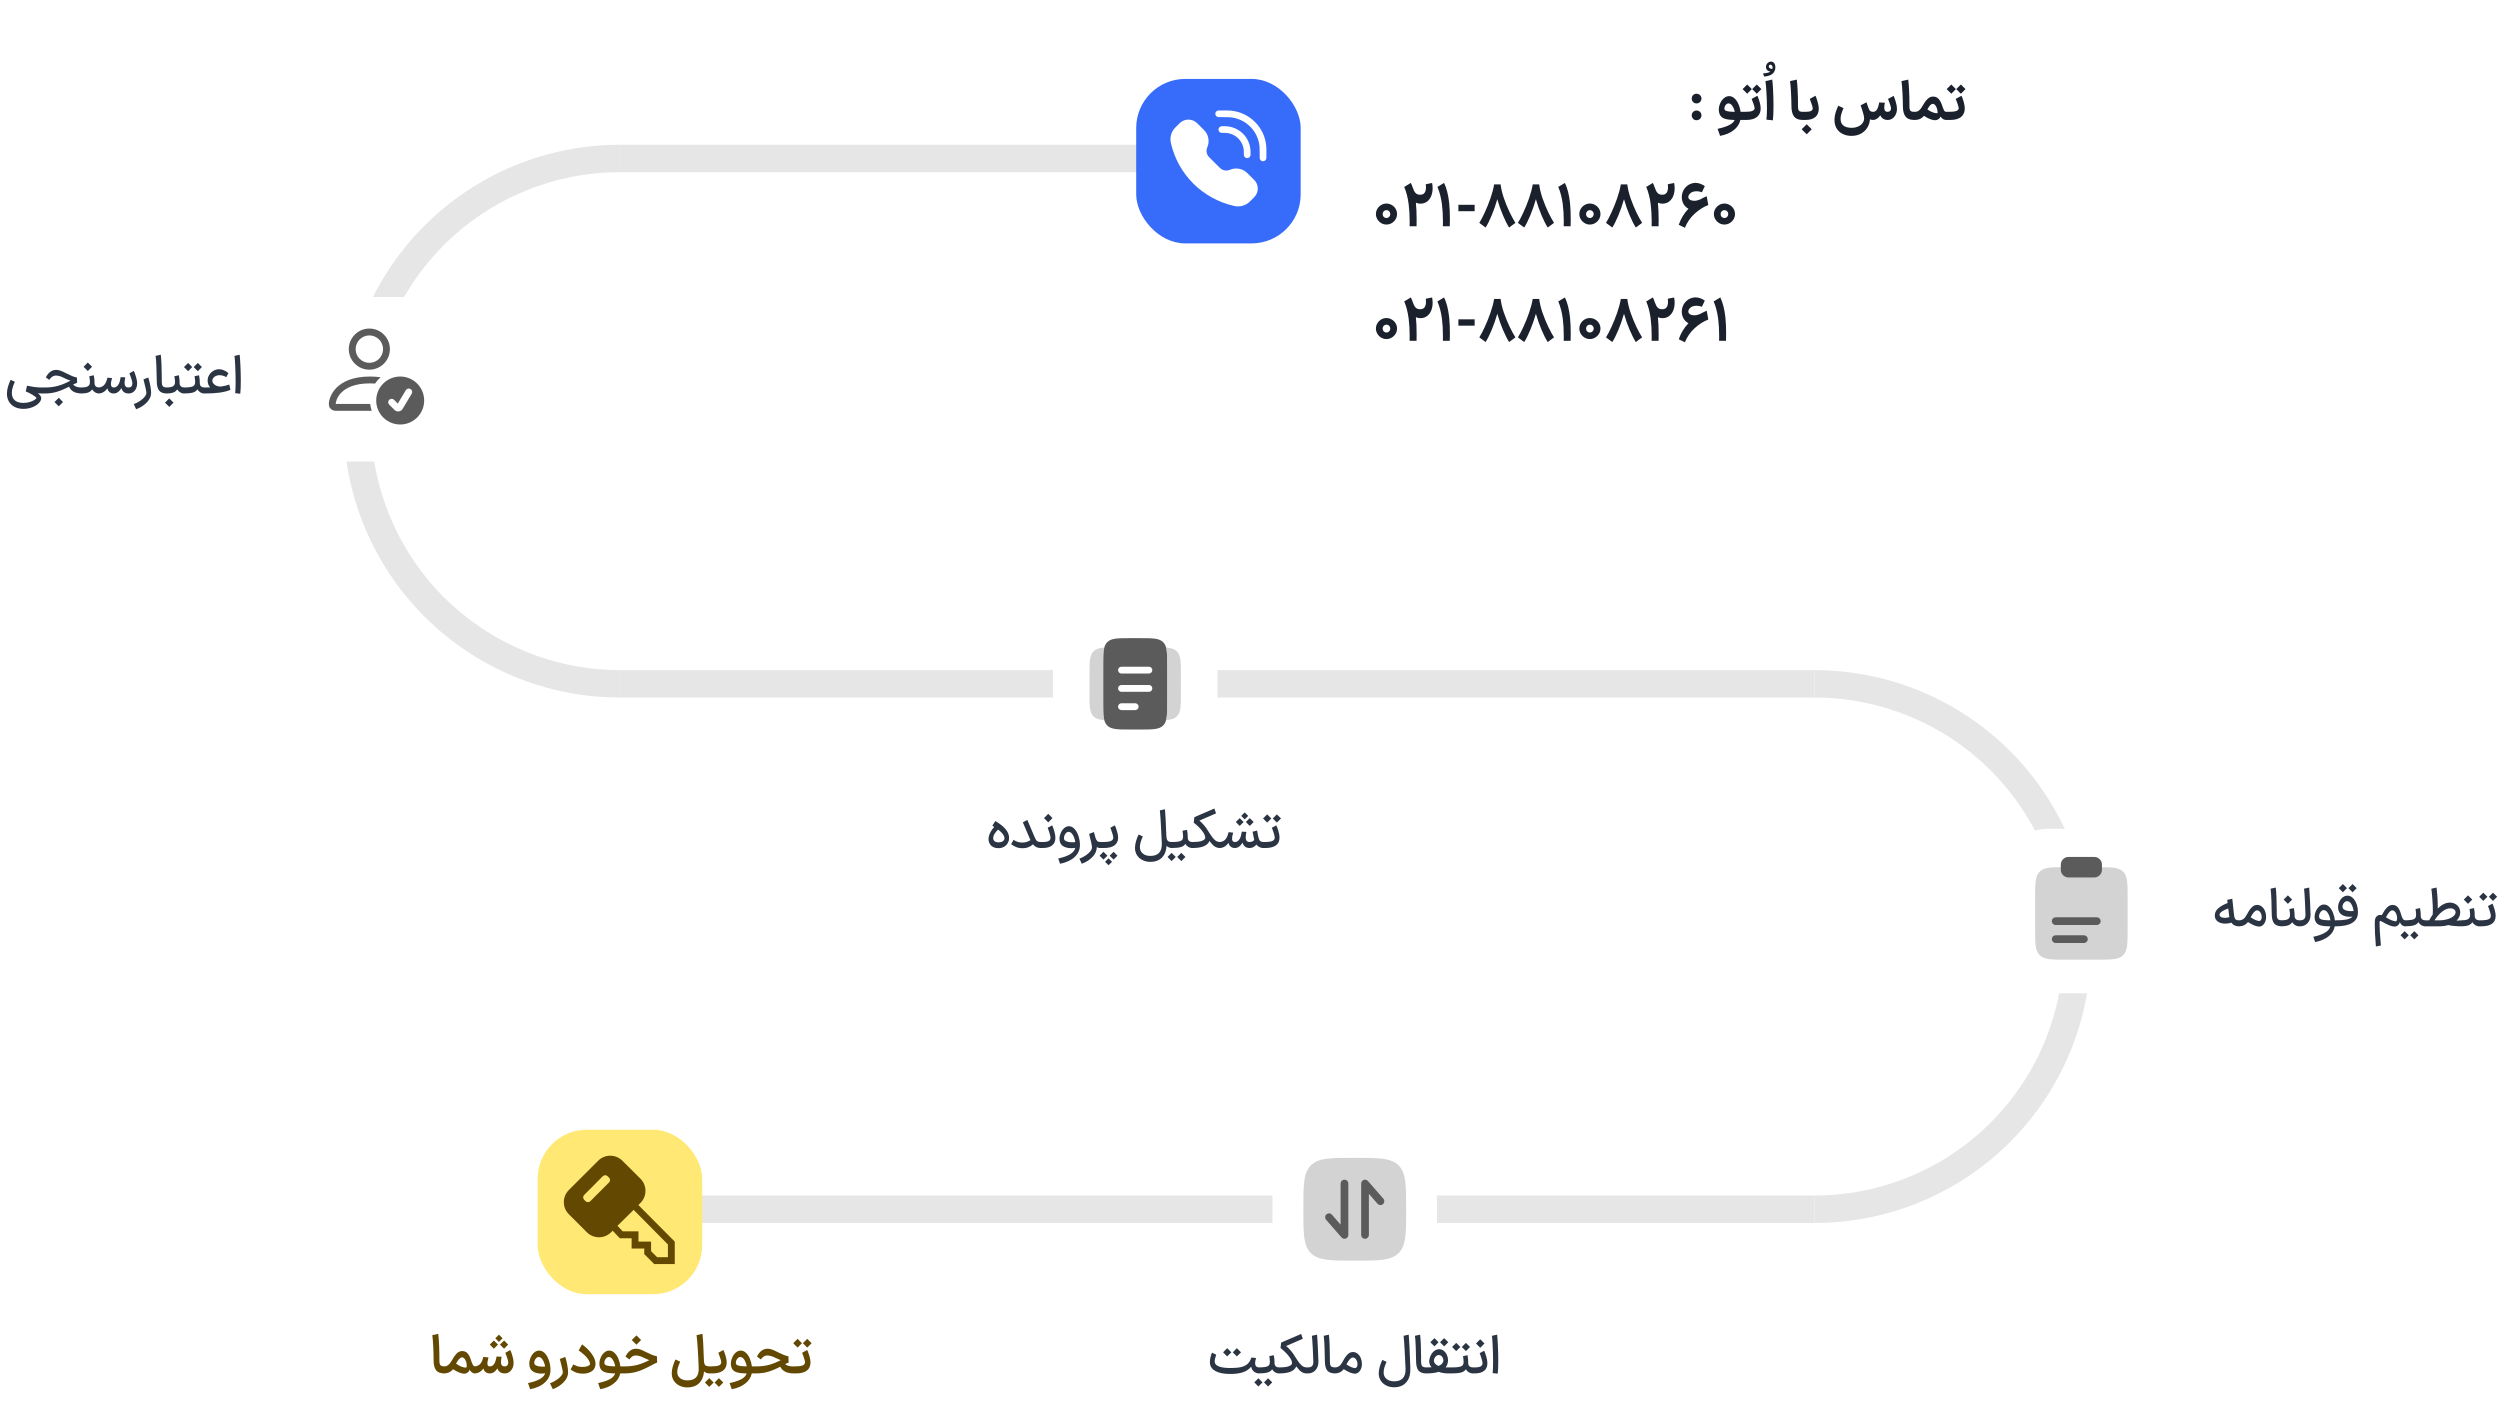 <svg width="917" height="514" viewBox="0 0 917 514" fill="none" xmlns="http://www.w3.org/2000/svg">
<path d="M227.387 53.085C200.497 53.085 174.709 63.767 155.696 82.781C136.682 101.794 126 127.582 126 154.472C126 181.361 136.682 207.15 155.696 226.163C174.709 245.177 200.497 255.859 227.387 255.859L227.387 245.793C203.167 245.793 179.939 236.172 162.813 219.046C145.687 201.92 136.066 178.692 136.066 154.472C136.066 130.252 145.687 107.024 162.813 89.898C179.939 72.772 203.167 63.151 227.387 63.151L227.387 53.085Z" fill="#E6E6E6"/>
<path d="M665.613 448.578C692.503 448.578 718.291 437.896 737.304 418.882C756.318 399.868 767 374.08 767 347.191C767 320.301 756.318 294.513 737.304 275.499C718.291 256.486 692.503 245.804 665.613 245.804L665.613 255.87C689.833 255.87 713.061 265.491 730.187 282.617C747.313 299.743 756.934 322.971 756.934 347.191C756.934 371.41 747.313 394.638 730.187 411.764C713.061 428.89 689.833 438.512 665.613 438.512L665.613 448.578Z" fill="#E6E6E6"/>
<rect x="227.387" y="53.085" width="219.532" height="10.055" fill="#E6E6E6"/>
<rect x="227.387" y="245.804" width="438.226" height="10.055" fill="#E6E6E6"/>
<rect x="227.387" y="438.523" width="438.226" height="10.055" fill="#E6E6E6"/>
<g filter="url(#filter0_d_9577_33945)">
<rect x="446.5" y="7" width="300" height="148" rx="18" fill="white"/>
</g>
<path d="M508.538 82.362C507.849 82.362 507.211 82.186 506.624 81.834C506.037 81.482 505.568 81.013 505.216 80.426C504.864 79.839 504.688 79.201 504.688 78.512C504.688 77.823 504.864 77.185 505.216 76.598C505.568 75.997 506.037 75.527 506.624 75.19C507.211 74.838 507.849 74.662 508.538 74.662C509.242 74.662 509.887 74.838 510.474 75.19C511.075 75.527 511.552 75.989 511.904 76.576C512.256 77.163 512.432 77.808 512.432 78.512C512.432 79.201 512.256 79.839 511.904 80.426C511.552 81.013 511.075 81.482 510.474 81.834C509.887 82.186 509.242 82.362 508.538 82.362ZM508.538 79.964C508.934 79.964 509.264 79.825 509.528 79.546C509.807 79.267 509.946 78.923 509.946 78.512C509.946 78.101 509.807 77.764 509.528 77.5C509.264 77.221 508.934 77.082 508.538 77.082C508.157 77.082 507.827 77.221 507.548 77.5C507.284 77.779 507.152 78.116 507.152 78.512C507.152 78.923 507.284 79.267 507.548 79.546C507.827 79.825 508.157 79.964 508.538 79.964ZM517.042 83C517.057 82.604 517.064 82.017 517.064 81.24C517.064 78.879 516.939 76.745 516.69 74.838C516.367 72.403 515.825 70.313 515.062 68.568L517.504 67.094C517.753 67.607 517.995 68.209 518.23 68.898C518.465 69.514 518.677 69.991 518.868 70.328C519.073 70.665 519.337 70.937 519.66 71.142C519.983 71.333 520.408 71.428 520.936 71.428C522.344 71.428 523.048 70.511 523.048 68.678C523.048 68.341 523.026 67.974 522.982 67.578L525.292 67.116C525.424 67.747 525.49 68.385 525.49 69.03C525.49 70.057 525.321 71.003 524.984 71.868C524.647 72.719 524.133 73.408 523.444 73.936C522.769 74.449 521.948 74.706 520.98 74.706C520.408 74.706 519.865 74.589 519.352 74.354V74.42C519.528 76.077 519.616 78.145 519.616 80.624C519.616 81.68 519.609 82.472 519.594 83H517.042ZM529.247 83C529.261 82.604 529.269 82.017 529.269 81.24C529.269 78.879 529.144 76.745 528.895 74.838C528.572 72.447 528.022 70.357 527.245 68.568L529.687 67.094C530.596 68.942 531.219 71.384 531.557 74.42C531.733 76.18 531.821 78.138 531.821 80.294C531.821 80.895 531.806 81.797 531.777 83H529.247ZM540.899 77.456H534.937V75.124H540.899V77.456ZM542.612 81.746C543.199 80.822 543.859 79.561 544.592 77.962C545.34 76.363 546.037 74.64 546.682 72.792C547.328 70.944 547.782 69.228 548.046 67.644H550.422C550.613 69.228 551.024 70.937 551.654 72.77C552.3 74.603 553.004 76.319 553.766 77.918C554.544 79.502 555.24 80.778 555.856 81.746L553.546 83.462C552.828 82.333 552.072 80.837 551.28 78.974C550.488 77.111 549.799 75.146 549.212 73.078C548.611 75.175 547.922 77.155 547.144 79.018C546.367 80.881 545.626 82.362 544.922 83.462L542.612 81.746ZM556.771 81.746C557.357 80.822 558.017 79.561 558.751 77.962C559.499 76.363 560.195 74.64 560.841 72.792C561.486 70.944 561.941 69.228 562.205 67.644H564.581C564.771 69.228 565.182 70.937 565.813 72.77C566.458 74.603 567.162 76.319 567.925 77.918C568.702 79.502 569.399 80.778 570.015 81.746L567.705 83.462C566.986 82.333 566.231 80.837 565.439 78.974C564.647 77.111 563.957 75.146 563.371 73.078C562.769 75.175 562.08 77.155 561.303 79.018C560.525 80.881 559.785 82.362 559.081 83.462L556.771 81.746ZM573.569 83C573.583 82.604 573.591 82.017 573.591 81.24C573.591 78.879 573.466 76.745 573.217 74.838C572.894 72.447 572.344 70.357 571.567 68.568L574.009 67.094C574.918 68.942 575.541 71.384 575.879 74.42C576.055 76.18 576.143 78.138 576.143 80.294C576.143 80.895 576.128 81.797 576.099 83H573.569ZM583.153 82.362C582.464 82.362 581.826 82.186 581.239 81.834C580.653 81.482 580.183 81.013 579.831 80.426C579.479 79.839 579.303 79.201 579.303 78.512C579.303 77.823 579.479 77.185 579.831 76.598C580.183 75.997 580.653 75.527 581.239 75.19C581.826 74.838 582.464 74.662 583.153 74.662C583.857 74.662 584.503 74.838 585.089 75.19C585.691 75.527 586.167 75.989 586.519 76.576C586.871 77.163 587.047 77.808 587.047 78.512C587.047 79.201 586.871 79.839 586.519 80.426C586.167 81.013 585.691 81.482 585.089 81.834C584.503 82.186 583.857 82.362 583.153 82.362ZM583.153 79.964C583.549 79.964 583.879 79.825 584.143 79.546C584.422 79.267 584.561 78.923 584.561 78.512C584.561 78.101 584.422 77.764 584.143 77.5C583.879 77.221 583.549 77.082 583.153 77.082C582.772 77.082 582.442 77.221 582.163 77.5C581.899 77.779 581.767 78.116 581.767 78.512C581.767 78.923 581.899 79.267 582.163 79.546C582.442 79.825 582.772 79.964 583.153 79.964ZM589.083 81.746C589.67 80.822 590.33 79.561 591.063 77.962C591.811 76.363 592.508 74.64 593.153 72.792C593.798 70.944 594.253 69.228 594.517 67.644H596.893C597.084 69.228 597.494 70.937 598.125 72.77C598.77 74.603 599.474 76.319 600.237 77.918C601.014 79.502 601.711 80.778 602.327 81.746L600.017 83.462C599.298 82.333 598.543 80.837 597.751 78.974C596.959 77.111 596.27 75.146 595.683 73.078C595.082 75.175 594.392 77.155 593.615 79.018C592.838 80.881 592.097 82.362 591.393 83.462L589.083 81.746ZM605.815 83C605.83 82.604 605.837 82.017 605.837 81.24C605.837 78.879 605.713 76.745 605.463 74.838C605.141 72.403 604.598 70.313 603.835 68.568L606.277 67.094C606.527 67.607 606.769 68.209 607.003 68.898C607.238 69.514 607.451 69.991 607.641 70.328C607.847 70.665 608.111 70.937 608.433 71.142C608.756 71.333 609.181 71.428 609.709 71.428C611.117 71.428 611.821 70.511 611.821 68.678C611.821 68.341 611.799 67.974 611.755 67.578L614.065 67.116C614.197 67.747 614.263 68.385 614.263 69.03C614.263 70.057 614.095 71.003 613.757 71.868C613.42 72.719 612.907 73.408 612.217 73.936C611.543 74.449 610.721 74.706 609.753 74.706C609.181 74.706 608.639 74.589 608.125 74.354V74.42C608.301 76.077 608.389 78.145 608.389 80.624C608.389 81.68 608.382 82.472 608.367 83H605.815ZM615.776 82.45C616.509 80.235 617.69 78.27 619.318 76.554C618.555 76.158 617.954 75.579 617.514 74.816C617.089 74.039 616.876 73.21 616.876 72.33C616.876 71.567 617.037 70.819 617.36 70.086C617.697 69.338 618.203 68.693 618.878 68.15C619.553 67.607 620.374 67.263 621.342 67.116C621.577 67.087 621.76 67.072 621.892 67.072C622.508 67.072 623.139 67.197 623.784 67.446C624.429 67.695 624.943 67.974 625.324 68.282L624.246 70.526C623.659 70.277 623.043 70.152 622.398 70.152C622.075 70.152 621.826 70.167 621.65 70.196C620.917 70.284 620.33 70.548 619.89 70.988C619.465 71.413 619.259 71.861 619.274 72.33C619.274 72.667 619.472 72.975 619.868 73.254C620.279 73.518 620.807 73.65 621.452 73.65C622.185 73.65 622.955 73.459 623.762 73.078C624.539 72.638 625.295 72.271 626.028 71.978L626.6 75.212C624.884 75.857 623.234 76.899 621.65 78.336C620.066 79.759 618.856 81.497 618.02 83.55L615.776 82.45ZM632.503 82.362C631.814 82.362 631.176 82.186 630.589 81.834C630.002 81.482 629.533 81.013 629.181 80.426C628.829 79.839 628.653 79.201 628.653 78.512C628.653 77.823 628.829 77.185 629.181 76.598C629.533 75.997 630.002 75.527 630.589 75.19C631.176 74.838 631.814 74.662 632.503 74.662C633.207 74.662 633.852 74.838 634.439 75.19C635.04 75.527 635.517 75.989 635.869 76.576C636.221 77.163 636.397 77.808 636.397 78.512C636.397 79.201 636.221 79.839 635.869 80.426C635.517 81.013 635.04 81.482 634.439 81.834C633.852 82.186 633.207 82.362 632.503 82.362ZM632.503 79.964C632.899 79.964 633.229 79.825 633.493 79.546C633.772 79.267 633.911 78.923 633.911 78.512C633.911 78.101 633.772 77.764 633.493 77.5C633.229 77.221 632.899 77.082 632.503 77.082C632.122 77.082 631.792 77.221 631.513 77.5C631.249 77.779 631.117 78.116 631.117 78.512C631.117 78.923 631.249 79.267 631.513 79.546C631.792 79.825 632.122 79.964 632.503 79.964ZM508.538 124.362C507.849 124.362 507.211 124.186 506.624 123.834C506.037 123.482 505.568 123.013 505.216 122.426C504.864 121.839 504.688 121.201 504.688 120.512C504.688 119.823 504.864 119.185 505.216 118.598C505.568 117.997 506.037 117.527 506.624 117.19C507.211 116.838 507.849 116.662 508.538 116.662C509.242 116.662 509.887 116.838 510.474 117.19C511.075 117.527 511.552 117.989 511.904 118.576C512.256 119.163 512.432 119.808 512.432 120.512C512.432 121.201 512.256 121.839 511.904 122.426C511.552 123.013 511.075 123.482 510.474 123.834C509.887 124.186 509.242 124.362 508.538 124.362ZM508.538 121.964C508.934 121.964 509.264 121.825 509.528 121.546C509.807 121.267 509.946 120.923 509.946 120.512C509.946 120.101 509.807 119.764 509.528 119.5C509.264 119.221 508.934 119.082 508.538 119.082C508.157 119.082 507.827 119.221 507.548 119.5C507.284 119.779 507.152 120.116 507.152 120.512C507.152 120.923 507.284 121.267 507.548 121.546C507.827 121.825 508.157 121.964 508.538 121.964ZM517.042 125C517.057 124.604 517.064 124.017 517.064 123.24C517.064 120.879 516.939 118.745 516.69 116.838C516.367 114.403 515.825 112.313 515.062 110.568L517.504 109.094C517.753 109.607 517.995 110.209 518.23 110.898C518.465 111.514 518.677 111.991 518.868 112.328C519.073 112.665 519.337 112.937 519.66 113.142C519.983 113.333 520.408 113.428 520.936 113.428C522.344 113.428 523.048 112.511 523.048 110.678C523.048 110.341 523.026 109.974 522.982 109.578L525.292 109.116C525.424 109.747 525.49 110.385 525.49 111.03C525.49 112.057 525.321 113.003 524.984 113.868C524.647 114.719 524.133 115.408 523.444 115.936C522.769 116.449 521.948 116.706 520.98 116.706C520.408 116.706 519.865 116.589 519.352 116.354V116.42C519.528 118.077 519.616 120.145 519.616 122.624C519.616 123.68 519.609 124.472 519.594 125H517.042ZM529.247 125C529.261 124.604 529.269 124.017 529.269 123.24C529.269 120.879 529.144 118.745 528.895 116.838C528.572 114.447 528.022 112.357 527.245 110.568L529.687 109.094C530.596 110.942 531.219 113.384 531.557 116.42C531.733 118.18 531.821 120.138 531.821 122.294C531.821 122.895 531.806 123.797 531.777 125H529.247ZM540.899 119.456H534.937V117.124H540.899V119.456ZM542.612 123.746C543.199 122.822 543.859 121.561 544.592 119.962C545.34 118.363 546.037 116.64 546.682 114.792C547.328 112.944 547.782 111.228 548.046 109.644H550.422C550.613 111.228 551.024 112.937 551.654 114.77C552.3 116.603 553.004 118.319 553.766 119.918C554.544 121.502 555.24 122.778 555.856 123.746L553.546 125.462C552.828 124.333 552.072 122.837 551.28 120.974C550.488 119.111 549.799 117.146 549.212 115.078C548.611 117.175 547.922 119.155 547.144 121.018C546.367 122.881 545.626 124.362 544.922 125.462L542.612 123.746ZM556.771 123.746C557.357 122.822 558.017 121.561 558.751 119.962C559.499 118.363 560.195 116.64 560.841 114.792C561.486 112.944 561.941 111.228 562.205 109.644H564.581C564.771 111.228 565.182 112.937 565.813 114.77C566.458 116.603 567.162 118.319 567.925 119.918C568.702 121.502 569.399 122.778 570.015 123.746L567.705 125.462C566.986 124.333 566.231 122.837 565.439 120.974C564.647 119.111 563.957 117.146 563.371 115.078C562.769 117.175 562.08 119.155 561.303 121.018C560.525 122.881 559.785 124.362 559.081 125.462L556.771 123.746ZM573.569 125C573.583 124.604 573.591 124.017 573.591 123.24C573.591 120.879 573.466 118.745 573.217 116.838C572.894 114.447 572.344 112.357 571.567 110.568L574.009 109.094C574.918 110.942 575.541 113.384 575.879 116.42C576.055 118.18 576.143 120.138 576.143 122.294C576.143 122.895 576.128 123.797 576.099 125H573.569ZM583.153 124.362C582.464 124.362 581.826 124.186 581.239 123.834C580.653 123.482 580.183 123.013 579.831 122.426C579.479 121.839 579.303 121.201 579.303 120.512C579.303 119.823 579.479 119.185 579.831 118.598C580.183 117.997 580.653 117.527 581.239 117.19C581.826 116.838 582.464 116.662 583.153 116.662C583.857 116.662 584.503 116.838 585.089 117.19C585.691 117.527 586.167 117.989 586.519 118.576C586.871 119.163 587.047 119.808 587.047 120.512C587.047 121.201 586.871 121.839 586.519 122.426C586.167 123.013 585.691 123.482 585.089 123.834C584.503 124.186 583.857 124.362 583.153 124.362ZM583.153 121.964C583.549 121.964 583.879 121.825 584.143 121.546C584.422 121.267 584.561 120.923 584.561 120.512C584.561 120.101 584.422 119.764 584.143 119.5C583.879 119.221 583.549 119.082 583.153 119.082C582.772 119.082 582.442 119.221 582.163 119.5C581.899 119.779 581.767 120.116 581.767 120.512C581.767 120.923 581.899 121.267 582.163 121.546C582.442 121.825 582.772 121.964 583.153 121.964ZM589.083 123.746C589.67 122.822 590.33 121.561 591.063 119.962C591.811 118.363 592.508 116.64 593.153 114.792C593.798 112.944 594.253 111.228 594.517 109.644H596.893C597.084 111.228 597.494 112.937 598.125 114.77C598.77 116.603 599.474 118.319 600.237 119.918C601.014 121.502 601.711 122.778 602.327 123.746L600.017 125.462C599.298 124.333 598.543 122.837 597.751 120.974C596.959 119.111 596.27 117.146 595.683 115.078C595.082 117.175 594.392 119.155 593.615 121.018C592.838 122.881 592.097 124.362 591.393 125.462L589.083 123.746ZM605.815 125C605.83 124.604 605.837 124.017 605.837 123.24C605.837 120.879 605.713 118.745 605.463 116.838C605.141 114.403 604.598 112.313 603.835 110.568L606.277 109.094C606.527 109.607 606.769 110.209 607.003 110.898C607.238 111.514 607.451 111.991 607.641 112.328C607.847 112.665 608.111 112.937 608.433 113.142C608.756 113.333 609.181 113.428 609.709 113.428C611.117 113.428 611.821 112.511 611.821 110.678C611.821 110.341 611.799 109.974 611.755 109.578L614.065 109.116C614.197 109.747 614.263 110.385 614.263 111.03C614.263 112.057 614.095 113.003 613.757 113.868C613.42 114.719 612.907 115.408 612.217 115.936C611.543 116.449 610.721 116.706 609.753 116.706C609.181 116.706 608.639 116.589 608.125 116.354V116.42C608.301 118.077 608.389 120.145 608.389 122.624C608.389 123.68 608.382 124.472 608.367 125H605.815ZM615.776 124.45C616.509 122.235 617.69 120.27 619.318 118.554C618.555 118.158 617.954 117.579 617.514 116.816C617.089 116.039 616.876 115.21 616.876 114.33C616.876 113.567 617.037 112.819 617.36 112.086C617.697 111.338 618.203 110.693 618.878 110.15C619.553 109.607 620.374 109.263 621.342 109.116C621.577 109.087 621.76 109.072 621.892 109.072C622.508 109.072 623.139 109.197 623.784 109.446C624.429 109.695 624.943 109.974 625.324 110.282L624.246 112.526C623.659 112.277 623.043 112.152 622.398 112.152C622.075 112.152 621.826 112.167 621.65 112.196C620.917 112.284 620.33 112.548 619.89 112.988C619.465 113.413 619.259 113.861 619.274 114.33C619.274 114.667 619.472 114.975 619.868 115.254C620.279 115.518 620.807 115.65 621.452 115.65C622.185 115.65 622.955 115.459 623.762 115.078C624.539 114.638 625.295 114.271 626.028 113.978L626.6 117.212C624.884 117.857 623.234 118.899 621.65 120.336C620.066 121.759 618.856 123.497 618.02 125.55L615.776 124.45ZM630.567 125C630.582 124.604 630.589 124.017 630.589 123.24C630.589 120.879 630.464 118.745 630.215 116.838C629.892 114.447 629.342 112.357 628.565 110.568L631.007 109.094C631.916 110.942 632.54 113.384 632.877 116.42C633.053 118.18 633.141 120.138 633.141 122.294C633.141 122.895 633.126 123.797 633.097 125H630.567Z" fill="#1A202C"/>
<path d="M622.292 37.94C621.785 37.94 621.365 37.767 621.032 37.42C620.699 37.073 620.532 36.647 620.532 36.14C620.532 35.633 620.699 35.213 621.032 34.88C621.365 34.547 621.785 34.38 622.292 34.38C622.799 34.38 623.225 34.553 623.572 34.9C623.919 35.233 624.092 35.647 624.092 36.14C624.092 36.647 623.919 37.073 623.572 37.42C623.225 37.767 622.799 37.94 622.292 37.94ZM622.292 44.1C621.785 44.1 621.365 43.927 621.032 43.58C620.699 43.233 620.532 42.807 620.532 42.3C620.532 41.807 620.699 41.393 621.032 41.06C621.365 40.713 621.785 40.54 622.292 40.54C622.799 40.54 623.225 40.713 623.572 41.06C623.919 41.393 624.092 41.807 624.092 42.3C624.092 42.807 623.919 43.233 623.572 43.58C623.225 43.927 622.799 44.1 622.292 44.1ZM630.012 47.26C631.838 46.86 633.258 46.4 634.272 45.88C635.285 45.373 635.952 44.753 636.272 44.02C634.805 43.993 633.618 43.847 632.712 43.58C631.805 43.3 631.172 42.773 630.812 42C630.572 41.48 630.452 40.907 630.452 40.28C630.452 39.493 630.618 38.713 630.952 37.94C631.285 37.153 631.745 36.513 632.332 36.02C632.918 35.513 633.558 35.26 634.252 35.26C634.945 35.26 635.585 35.52 636.172 36.04C636.758 36.56 637.245 37.26 637.632 38.14C638.032 39.02 638.298 39.98 638.432 41.02H639.272L639.432 42.52L639.272 44H638.372C638.038 45.48 637.225 46.727 635.932 47.74C634.652 48.753 632.985 49.453 630.932 49.84L630.012 47.26ZM632.652 40.32C632.838 40.573 633.245 40.753 633.872 40.86C634.498 40.953 635.312 41.007 636.312 41.02C636.125 40.14 635.825 39.407 635.412 38.82C634.998 38.22 634.532 37.92 634.012 37.92C633.745 37.92 633.492 38.02 633.252 38.22C633.025 38.407 632.845 38.647 632.712 38.94C632.578 39.233 632.512 39.513 632.512 39.78C632.512 40.007 632.558 40.187 632.652 40.32ZM638.997 41.02H639.977C641.297 41.02 642.231 40.907 642.777 40.68C643.324 40.453 643.597 40.107 643.597 39.64C643.584 39.347 643.431 38.787 643.137 37.96C642.844 37.12 642.631 36.56 642.497 36.28L644.617 35.12C644.884 35.68 645.151 36.427 645.417 37.36C645.684 38.28 645.817 39.087 645.817 39.78C645.804 41.14 645.344 42.187 644.437 42.92C643.531 43.64 642.191 44 640.417 44H639.017L638.997 41.02ZM640.877 31L642.557 32.68L640.877 34.38L640.317 33.82L639.177 32.68L640.877 31ZM644.397 31L646.077 32.68L644.397 34.38L643.837 33.82L642.697 32.68L644.397 31ZM646.717 26.9C647.957 26.847 648.85 26.64 649.397 26.28C648.89 26.2 648.49 26.007 648.197 25.7C647.903 25.393 647.757 25 647.757 24.52C647.757 24 647.95 23.547 648.337 23.16C648.723 22.773 649.157 22.58 649.637 22.58C649.797 22.58 649.95 22.607 650.097 22.66C650.457 22.793 650.73 23.04 650.917 23.4C651.103 23.76 651.197 24.167 651.197 24.62C651.197 25.26 651.05 25.833 650.757 26.34C650.437 26.9 649.93 27.327 649.237 27.62C648.543 27.9 647.817 28.053 647.057 28.08L646.717 26.9ZM648.777 24.38C648.777 24.62 648.897 24.833 649.137 25.02C649.39 25.193 649.723 25.273 650.137 25.26C650.177 25.113 650.197 24.967 650.197 24.82C650.197 24.527 650.123 24.273 649.977 24.06C649.83 23.833 649.643 23.72 649.417 23.72C649.243 23.72 649.09 23.787 648.957 23.92C648.837 24.053 648.777 24.207 648.777 24.38ZM647.917 43.88C648.05 43 648.117 41.64 648.117 39.8C648.117 37.96 648.057 36.033 647.937 34.02C647.83 31.993 647.703 30.573 647.557 29.76L650.057 29.18C650.177 29.953 650.283 31.307 650.377 33.24C650.47 35.173 650.517 37.073 650.517 38.94C650.517 41.247 650.437 42.98 650.277 44.14L647.917 43.88ZM661.24 44C659.773 44 658.713 43.58 658.06 42.74C657.42 41.9 657.1 40.62 657.1 38.9C657.087 37.26 657.033 35.6 656.94 33.92C656.86 32.227 656.74 30.833 656.58 29.74L659.06 29.2C659.193 30.173 659.3 31.493 659.38 33.16C659.46 34.813 659.5 36.347 659.5 37.76V38.52C659.487 39.2 659.52 39.713 659.6 40.06C659.68 40.407 659.84 40.653 660.08 40.8C660.333 40.947 660.72 41.02 661.24 41.02H661.34L661.5 42.52L661.34 44H661.24ZM661.146 41.02H662.206C663.153 41.02 663.839 40.913 664.266 40.7C664.693 40.487 664.906 40.167 664.906 39.74C664.906 39.46 664.766 38.913 664.486 38.1C664.206 37.273 663.986 36.667 663.826 36.28L665.926 35.12C666.179 35.68 666.439 36.433 666.706 37.38C666.986 38.313 667.126 39.133 667.126 39.84C667.126 41.2 666.699 42.233 665.846 42.94C665.006 43.647 663.793 44 662.206 44H661.146V41.02ZM662.706 45.58C663.119 45.98 663.526 46.387 663.926 46.8L664.546 47.42L662.706 49.26L660.846 47.42L662.706 45.58ZM692.307 44C691.694 43.987 691.16 43.833 690.707 43.54C690.267 43.247 689.927 42.833 689.687 42.3C688.927 43.433 688.034 44 687.007 44H686.987H686.947C686.6 44 686.247 43.92 685.887 43.76C685.834 44.867 685.52 45.88 684.947 46.8C684.374 47.733 683.587 48.473 682.587 49.02C681.587 49.567 680.447 49.84 679.167 49.84C677.927 49.84 676.834 49.6 675.887 49.12C674.94 48.653 674.2 47.98 673.667 47.1C673.147 46.22 672.887 45.187 672.887 44C672.887 43.76 672.894 43.573 672.907 43.44C672.947 42.68 673.1 41.887 673.367 41.06C673.647 40.233 673.954 39.473 674.287 38.78L676.207 39.66C675.86 40.46 675.594 41.167 675.407 41.78C675.22 42.38 675.127 42.993 675.127 43.62C675.127 44.713 675.474 45.527 676.167 46.06C676.86 46.607 677.86 46.88 679.167 46.88C680.1 46.88 680.914 46.713 681.607 46.38C682.314 46.06 682.847 45.633 683.207 45.1C683.58 44.58 683.767 44.027 683.767 43.44C683.767 42.653 683.34 41.053 682.487 38.64L684.627 37.52C684.84 38.067 685.027 38.62 685.187 39.18C685.347 39.647 685.494 40.007 685.627 40.26C685.76 40.5 685.94 40.687 686.167 40.82C686.394 40.953 686.7 41.02 687.087 41.02C687.74 41.007 688.254 40.64 688.627 39.92C688.934 39.307 689.154 38.527 689.287 37.58L691.367 37.68C691.314 37.893 691.26 38.2 691.207 38.6C691.167 38.987 691.147 39.307 691.147 39.56C691.147 40.533 691.547 41.02 692.347 41.02H692.367C692.767 41.02 693.074 40.907 693.287 40.68C693.514 40.453 693.627 40.16 693.627 39.8C693.627 39.44 693.487 38.867 693.207 38.08C692.94 37.293 692.714 36.693 692.527 36.28L694.587 35.16C694.84 35.707 695.107 36.46 695.387 37.42C695.667 38.367 695.807 39.2 695.807 39.92C695.807 40.653 695.66 41.333 695.367 41.96C695.087 42.573 694.687 43.067 694.167 43.44C693.647 43.813 693.06 44 692.407 44H692.307ZM702.119 44C700.652 44 699.592 43.58 698.939 42.74C698.299 41.9 697.979 40.62 697.979 38.9C697.966 37.26 697.912 35.6 697.819 33.92C697.739 32.227 697.619 30.833 697.459 29.74L699.939 29.2C700.072 30.173 700.179 31.493 700.259 33.16C700.339 34.813 700.379 36.347 700.379 37.76V38.52C700.366 39.2 700.399 39.713 700.479 40.06C700.559 40.407 700.719 40.653 700.959 40.8C701.212 40.947 701.599 41.02 702.119 41.02H702.219L702.379 42.52L702.219 44H702.119ZM702.025 41.02H702.445C703.472 41.02 704.325 40.393 705.005 39.14C705.685 37.913 706.338 36.987 706.965 36.36C707.592 35.733 708.278 35.42 709.025 35.42C709.838 35.42 710.505 35.687 711.025 36.22C711.545 36.753 711.978 37.533 712.325 38.56C712.632 39.493 712.885 40.14 713.085 40.5C713.298 40.847 713.552 41.02 713.845 41.02H714.085L714.245 42.52L714.085 44H713.845C713.432 44 713.052 43.893 712.705 43.68C712.358 43.453 712.065 43.14 711.825 42.74C711.732 42.967 711.598 43.173 711.425 43.36C711.252 43.547 711.058 43.7 710.845 43.82C710.565 44.007 710.205 44.1 709.765 44.1C708.752 44.1 707.398 43.567 705.705 42.5C705.292 43.007 704.805 43.387 704.245 43.64C703.685 43.88 703.072 44 702.405 44H702.025V41.02ZM710.685 41.52C710.698 41.453 710.705 41.34 710.705 41.18C710.705 40.767 710.632 40.32 710.485 39.84C710.352 39.36 710.145 38.953 709.865 38.62C709.598 38.273 709.285 38.1 708.925 38.1C708.325 38.1 707.672 38.78 706.965 40.14C707.632 40.62 708.278 40.973 708.905 41.2C709.545 41.427 710.058 41.54 710.445 41.54C710.565 41.54 710.645 41.533 710.685 41.52ZM713.86 41.02H714.84C716.16 41.02 717.094 40.907 717.64 40.68C718.187 40.453 718.46 40.107 718.46 39.64C718.447 39.347 718.294 38.787 718 37.96C717.707 37.12 717.494 36.56 717.36 36.28L719.48 35.12C719.747 35.68 720.014 36.427 720.28 37.36C720.547 38.28 720.68 39.087 720.68 39.78C720.667 41.14 720.207 42.187 719.3 42.92C718.394 43.64 717.054 44 715.28 44H713.88L713.86 41.02ZM715.74 31L717.42 32.68L715.74 34.38L715.18 33.82L714.04 32.68L715.74 31ZM719.26 31L720.94 32.68L719.26 34.38L718.7 33.82L717.56 32.68L719.26 31Z" fill="#1A202C"/>
<g filter="url(#filter1_d_9577_33945)">
<rect x="416.758" y="27.948" width="60.329" height="60.329" rx="18" fill="#376BFA"/>
</g>
<path d="M448.631 42.968C450.047 42.968 450.673 42.969 451.19 43.015C456.935 43.526 461.488 48.052 462.002 53.762C462.048 54.276 462.05 54.899 462.05 56.306V57.924C462.05 58.601 462.602 59.15 463.283 59.15C463.964 59.15 464.516 58.601 464.516 57.924V56.223C464.516 54.921 464.516 54.18 464.459 53.544C463.838 46.652 458.343 41.19 451.41 40.573C450.769 40.516 450.024 40.516 448.714 40.516H447.003C446.322 40.516 445.77 41.065 445.77 41.742C445.77 42.419 446.322 42.968 447.003 42.968L448.631 42.968Z" fill="white"/>
<path d="M438.964 45.053C437.234 43.472 434.575 43.472 432.844 45.053C432.773 45.117 432.698 45.193 432.6 45.29L431.124 46.757C429.638 48.233 429.015 50.362 429.471 52.4C432.056 63.963 441.141 72.993 452.774 75.563C454.824 76.016 456.966 75.396 458.451 73.92L459.927 72.453C460.025 72.355 460.101 72.28 460.166 72.209C461.755 70.49 461.755 67.846 460.166 66.126C460.101 66.056 460.025 65.981 459.927 65.883L457.51 63.481C455.833 61.814 453.299 61.337 451.124 62.279C449.879 62.819 448.429 62.546 447.469 61.591L443.527 57.673C442.567 56.719 442.292 55.277 442.835 54.039C443.783 51.878 443.303 49.359 441.625 47.692L439.209 45.29C439.111 45.193 439.035 45.117 438.964 45.053Z" fill="white"/>
<path d="M448.166 46.295C447.485 46.295 446.932 46.844 446.932 47.521C446.932 48.198 447.485 48.747 448.166 48.747H449.096C449.239 48.747 449.298 48.747 449.346 48.748C453.128 48.802 456.18 51.836 456.234 55.595C456.235 55.642 456.235 55.701 456.235 55.843V56.768C456.235 57.445 456.787 57.994 457.469 57.994C458.15 57.994 458.702 57.445 458.702 56.768V55.831C458.702 55.705 458.702 55.627 458.701 55.56C458.628 50.474 454.498 46.369 449.381 46.296C449.313 46.295 449.236 46.295 449.108 46.295H448.166Z" fill="white"/>
<g filter="url(#filter2_d_9577_33945)">
<rect x="733.289" y="303" width="60.329" height="60.329" rx="18" fill="white"/>
</g>
<path opacity="0.6" d="M780.42 340.702V329.391C780.42 324.059 780.42 321.393 778.762 319.736C777.315 318.288 775.094 318.105 770.993 318.083H755.911C751.81 318.105 749.589 318.288 748.142 319.736C746.484 321.393 746.484 324.059 746.484 329.391V340.702C746.484 346.036 746.484 348.702 748.142 350.359C749.797 352.014 752.465 352.014 757.796 352.014H769.108C774.44 352.014 777.107 352.014 778.762 350.359C780.42 348.7 780.42 346.036 780.42 340.702Z" fill="#B6B6B6"/>
<path d="M755.91 317.14C755.91 316.39 756.208 315.671 756.738 315.14C757.269 314.61 757.988 314.312 758.738 314.312H768.165C768.915 314.312 769.634 314.61 770.164 315.14C770.695 315.671 770.993 316.39 770.993 317.14V319.025C770.993 319.775 770.695 320.495 770.164 321.025C769.634 321.555 768.915 321.853 768.165 321.853H758.738C757.988 321.853 757.269 321.555 756.738 321.025C756.208 320.495 755.91 319.775 755.91 319.025V317.14Z" fill="#5B5B5B"/>
<path fill-rule="evenodd" clip-rule="evenodd" d="M752.609 337.878C752.609 337.503 752.758 337.144 753.024 336.878C753.289 336.613 753.648 336.464 754.023 336.464H769.106C769.481 336.464 769.84 336.613 770.106 336.878C770.371 337.144 770.52 337.503 770.52 337.878C770.52 338.253 770.371 338.613 770.106 338.878C769.84 339.143 769.481 339.292 769.106 339.292H754.023C753.648 339.292 753.289 339.143 753.024 338.878C752.758 338.613 752.609 338.253 752.609 337.878ZM752.609 344.477C752.609 344.102 752.758 343.742 753.024 343.477C753.289 343.212 753.648 343.063 754.023 343.063H764.392C764.767 343.063 765.127 343.212 765.392 343.477C765.657 343.742 765.806 344.102 765.806 344.477C765.806 344.852 765.657 345.212 765.392 345.477C765.127 345.742 764.767 345.891 764.392 345.891H754.023C753.648 345.891 753.289 345.742 753.024 345.477C752.758 345.212 752.609 344.852 752.609 344.477Z" fill="#5B5B5B"/>
<g filter="url(#filter3_d_9577_33945)">
<rect x="197.223" y="413.386" width="60.329" height="60.329" rx="18" fill="#FFE873"/>
</g>
<g clip-path="url(#clip0_9577_33945)">
<path d="M234.154 442.005L234.908 441.251C236.09 440.076 236.756 438.479 236.761 436.813C236.766 435.146 236.108 433.546 234.933 432.365L228.285 425.754C227.106 424.575 225.508 423.914 223.842 423.914C222.175 423.914 220.577 424.575 219.399 425.754L208.652 436.5C207.474 437.678 206.812 439.276 206.812 440.943C206.812 442.609 207.474 444.207 208.652 445.386L215.264 451.997C216.442 453.175 218.04 453.837 219.707 453.837C221.373 453.837 222.971 453.175 224.15 451.997L224.715 451.431L227.355 454.196H231.678V457.967H236.316V460.016L239.961 463.661H247.502V455.428L234.154 442.005ZM223.395 433.722L216.546 440.585C216.31 440.819 215.992 440.95 215.659 440.95C215.327 440.95 215.009 440.819 214.773 440.585L214.271 440.082C214.037 439.846 213.905 439.528 213.905 439.196C213.905 438.864 214.037 438.545 214.271 438.31L221.108 431.435C221.343 431.2 221.662 431.069 221.994 431.069C222.326 431.069 222.645 431.2 222.88 431.435L223.383 431.937C223.502 432.053 223.596 432.192 223.661 432.344C223.726 432.497 223.76 432.661 223.761 432.827C223.762 432.993 223.73 433.157 223.668 433.311C223.605 433.465 223.512 433.604 223.395 433.722ZM244.988 461.147H241.042L238.817 458.935V455.415H234.192V451.645H228.398L226.487 449.621L232.42 443.777L244.988 456.471V461.147Z" fill="#624801"/>
</g>
<g filter="url(#filter4_d_9577_33945)">
<rect x="466.754" y="413.386" width="60.329" height="60.329" rx="18" fill="white"/>
</g>
<path opacity="0.6" d="M480.83 459.641C483.594 462.403 488.036 462.403 496.923 462.403C505.811 462.403 510.254 462.403 513.014 459.641C515.776 456.883 515.776 452.437 515.776 443.55C515.776 434.663 515.776 430.219 513.014 427.457C510.256 424.697 505.811 424.697 496.923 424.697C488.036 424.697 483.592 424.697 480.83 427.457C478.07 430.221 478.07 434.663 478.07 443.55C478.07 452.437 478.07 456.881 480.83 459.641Z" fill="#B6B6B6"/>
<path d="M499.278 434.124C499.278 433.836 499.366 433.555 499.53 433.319C499.694 433.082 499.926 432.901 500.196 432.8C500.465 432.699 500.759 432.683 501.038 432.753C501.317 432.824 501.568 432.978 501.757 433.194L507.413 439.674C507.66 439.957 507.784 440.326 507.759 440.7C507.734 441.074 507.561 441.423 507.278 441.67C506.996 441.917 506.627 442.041 506.253 442.016C505.878 441.99 505.53 441.818 505.283 441.535L502.106 437.895V452.977C502.106 453.352 501.957 453.712 501.692 453.977C501.427 454.242 501.067 454.391 500.692 454.391C500.317 454.391 499.958 454.242 499.692 453.977C499.427 453.712 499.278 453.352 499.278 452.977V434.124ZM488.56 445.568C488.44 445.424 488.291 445.305 488.124 445.219C487.957 445.133 487.774 445.081 487.587 445.066C487.399 445.051 487.211 445.074 487.032 445.133C486.853 445.193 486.689 445.287 486.547 445.41C486.405 445.534 486.29 445.685 486.207 445.854C486.124 446.022 486.076 446.206 486.065 446.394C486.054 446.582 486.081 446.77 486.143 446.947C486.206 447.124 486.303 447.287 486.43 447.427L492.086 453.906C492.275 454.123 492.526 454.277 492.805 454.347C493.084 454.418 493.378 454.401 493.647 454.3C493.917 454.199 494.149 454.019 494.313 453.782C494.477 453.546 494.565 453.265 494.565 452.977V434.124C494.565 433.749 494.416 433.389 494.151 433.124C493.886 432.859 493.526 432.71 493.151 432.71C492.776 432.71 492.416 432.859 492.151 433.124C491.886 433.389 491.737 433.749 491.737 434.124V449.206L488.56 445.568Z" fill="#5B5B5B"/>
<g filter="url(#filter5_d_9577_33945)">
<rect x="107.223" y="107.948" width="60.329" height="60.329" rx="18" fill="white"/>
</g>
<g clip-path="url(#clip1_9577_33945)">
<path d="M146.79 155.708C149.124 155.708 151.362 154.781 153.012 153.131C154.662 151.481 155.588 149.244 155.588 146.91C155.588 144.577 154.662 142.339 153.012 140.689C151.362 139.039 149.124 138.112 146.79 138.112C144.457 138.112 142.219 139.039 140.569 140.689C138.919 142.339 137.992 144.577 137.992 146.91C137.992 149.244 138.919 151.481 140.569 153.131C142.219 154.781 144.457 155.708 146.79 155.708ZM151.011 144.414L147.655 150.01C147.508 150.255 147.306 150.464 147.066 150.621C146.825 150.777 146.553 150.876 146.268 150.911C145.983 150.946 145.695 150.916 145.424 150.822C145.153 150.729 144.907 150.575 144.704 150.372L142.758 148.429C142.522 148.193 142.39 147.872 142.39 147.539C142.39 147.205 142.522 146.885 142.758 146.649C142.994 146.413 143.315 146.28 143.648 146.28C143.982 146.28 144.302 146.413 144.538 146.649L145.913 148.026L148.854 143.122C148.939 142.98 149.051 142.857 149.184 142.759C149.316 142.66 149.467 142.589 149.627 142.549C149.787 142.509 149.953 142.5 150.117 142.525C150.28 142.549 150.437 142.605 150.579 142.69C150.72 142.775 150.844 142.886 150.942 143.019C151.041 143.152 151.112 143.302 151.152 143.462C151.192 143.622 151.2 143.789 151.176 143.952C151.152 144.116 151.096 144.272 151.011 144.414ZM143.02 128.057C143.02 130.057 142.225 131.975 140.811 133.39C139.397 134.804 137.479 135.598 135.479 135.598C133.479 135.598 131.561 134.804 130.146 133.39C128.732 131.975 127.938 130.057 127.938 128.057C127.938 126.057 128.732 124.139 130.146 122.725C131.561 121.311 133.479 120.516 135.479 120.516C137.479 120.516 139.397 121.311 140.811 122.725C142.225 124.139 143.02 126.057 143.02 128.057ZM135.479 133.085C136.812 133.085 138.091 132.555 139.034 131.612C139.976 130.669 140.506 129.391 140.506 128.057C140.506 126.724 139.976 125.445 139.034 124.502C138.091 123.56 136.812 123.03 135.479 123.03C134.145 123.03 132.867 123.56 131.924 124.502C130.981 125.445 130.451 126.724 130.451 128.057C130.451 129.391 130.981 130.669 131.924 131.612C132.867 132.555 134.145 133.085 135.479 133.085Z" fill="#5B5B5B"/>
<path d="M136.355 150.681C136.066 149.865 135.873 149.018 135.779 148.157H123.143C123.145 147.539 123.53 145.679 125.234 143.974C126.873 142.335 129.957 140.626 135.711 140.626C136.365 140.626 136.986 140.649 137.571 140.689C138.14 139.832 138.818 139.055 139.592 138.381C138.419 138.208 137.129 138.112 135.711 138.112C123.143 138.112 120.629 145.653 120.629 148.167C120.629 150.681 123.143 150.681 123.143 150.681H136.355Z" fill="#5B5B5B"/>
</g>
<g filter="url(#filter6_d_9577_33945)">
<rect x="386.223" y="220.667" width="60.329" height="60.329" rx="18" fill="white"/>
</g>
<path fill-rule="evenodd" clip-rule="evenodd" d="M406.129 235.546C404.656 237.018 404.656 239.389 404.656 244.128V257.535C404.656 262.274 404.656 264.645 406.129 266.117C407.601 267.59 409.972 267.59 414.711 267.59H418.063C422.802 267.59 425.173 267.59 426.645 266.117C428.118 264.645 428.118 262.274 428.118 257.535V244.128C428.118 239.389 428.118 237.018 426.645 235.546C425.173 234.073 422.802 234.073 418.063 234.073H414.711C409.972 234.073 407.601 234.073 406.129 235.546ZM410.103 259.21C410.103 258.877 410.235 258.557 410.471 258.322C410.706 258.086 411.026 257.954 411.36 257.954H416.387C416.72 257.954 417.04 258.086 417.276 258.322C417.511 258.557 417.644 258.877 417.644 259.21C417.644 259.544 417.511 259.864 417.276 260.099C417.04 260.335 416.72 260.467 416.387 260.467H411.36C411.026 260.467 410.706 260.335 410.471 260.099C410.235 259.864 410.103 259.544 410.103 259.21ZM411.36 251.25C411.026 251.25 410.706 251.383 410.471 251.618C410.235 251.854 410.103 252.174 410.103 252.507C410.103 252.841 410.235 253.16 410.471 253.396C410.706 253.632 411.026 253.764 411.36 253.764H421.414C421.748 253.764 422.067 253.632 422.303 253.396C422.539 253.16 422.671 252.841 422.671 252.507C422.671 252.174 422.539 251.854 422.303 251.618C422.067 251.383 421.748 251.25 421.414 251.25H411.36ZM410.103 245.804C410.103 245.471 410.235 245.151 410.471 244.915C410.706 244.68 411.026 244.547 411.36 244.547H421.414C421.748 244.547 422.067 244.68 422.303 244.915C422.539 245.151 422.671 245.471 422.671 245.804C422.671 246.137 422.539 246.457 422.303 246.693C422.067 246.928 421.748 247.061 421.414 247.061H411.36C411.026 247.061 410.706 246.928 410.471 246.693C410.235 246.457 410.103 246.137 410.103 245.804Z" fill="#5B5B5B"/>
<path opacity="0.6" d="M405.05 237.522C404.656 239.002 404.656 241.073 404.656 244.128V257.535C404.656 260.59 404.656 262.659 405.05 264.141L404.656 264.11C403.022 263.95 401.923 263.586 401.102 262.765C399.629 261.293 399.629 258.922 399.629 254.183V247.48C399.629 242.739 399.629 240.369 401.102 238.898C401.923 238.077 403.022 237.713 404.656 237.552L405.05 237.522ZM427.724 264.141C428.118 262.659 428.118 260.588 428.118 257.535V244.128C428.118 241.073 428.118 239.002 427.724 237.522L428.118 237.552C429.752 237.713 430.851 238.077 431.672 238.898C433.145 240.369 433.145 242.737 433.145 247.478V254.181C433.145 258.924 433.145 261.292 431.672 262.765C430.851 263.586 429.752 263.95 428.118 264.11L427.724 264.141Z" fill="#B6B6B6"/>
<path d="M8.583 149.972C7.409 149.972 6.369 149.752 5.463 149.312C4.556 148.872 3.843 148.225 3.323 147.372C2.803 146.532 2.543 145.532 2.543 144.372C2.543 143.572 2.676 142.712 2.943 141.792C3.223 140.872 3.543 140.045 3.903 139.312L5.443 140.032C5.109 140.779 4.843 141.492 4.643 142.172C4.443 142.839 4.343 143.485 4.343 144.112C4.343 145.325 4.709 146.239 5.443 146.852C6.176 147.479 7.223 147.792 8.583 147.792C9.356 147.792 10.089 147.692 10.783 147.492C11.489 147.292 12.076 147.045 12.543 146.752C13.009 146.472 13.296 146.212 13.402 145.972C13.256 145.732 12.783 145.359 11.982 144.852C11.182 144.345 10.336 143.919 9.443 143.572L9.903 141.492C10.969 141.705 11.916 141.865 12.742 141.972C13.582 142.079 14.396 142.132 15.182 142.132H15.602L15.723 143.232L15.602 144.332H15.182C14.756 144.332 14.329 144.312 13.902 144.272C14.716 144.885 15.123 145.479 15.123 146.052C15.109 146.679 14.803 147.299 14.203 147.912C13.602 148.525 12.803 149.019 11.803 149.392C10.816 149.779 9.743 149.972 8.583 149.972ZM30.015 144.332C28.815 144.319 27.829 144.112 27.055 143.712C26.282 143.299 25.709 142.679 25.335 141.852C23.722 142.679 22.229 143.299 20.855 143.712C19.495 144.125 18.002 144.332 16.375 144.332H14.855V142.132H16.575C18.215 142.132 19.749 141.939 21.175 141.552C22.602 141.165 24.055 140.579 25.535 139.792L25.875 139.612C25.182 139.412 24.455 139.119 23.695 138.732C22.455 138.079 21.409 137.752 20.555 137.752C20.009 137.752 19.515 137.912 19.075 138.232C18.635 138.552 18.309 138.919 18.095 139.332L16.815 138.432C17.269 137.525 17.815 136.839 18.455 136.372C19.095 135.905 19.809 135.672 20.595 135.672C21.169 135.672 21.709 135.772 22.215 135.972C22.735 136.159 23.462 136.492 24.395 136.972C25.262 137.412 25.955 137.739 26.475 137.952C26.995 138.165 27.575 138.339 28.215 138.472L28.295 140.412C27.949 140.505 27.455 140.725 26.815 141.072C27.122 141.405 27.522 141.665 28.015 141.852C28.509 142.039 29.089 142.132 29.755 142.132H30.215L30.335 143.232L30.215 144.332H30.015ZM19.995 147.472C19.995 147.472 20.342 147.125 21.035 146.432L21.555 145.912L22.075 146.432C22.769 147.125 23.115 147.472 23.115 147.472L22.595 147.992C21.902 148.685 21.555 149.032 21.555 149.032C21.555 149.032 21.209 148.685 20.515 147.992L19.995 147.472ZM29.612 142.132H29.772C30.745 142.132 31.472 142.032 31.952 141.832C32.445 141.619 32.765 141.279 32.912 140.812C32.965 140.639 32.992 140.405 32.992 140.112C32.992 139.685 32.912 138.979 32.752 137.992L34.412 137.652C34.599 138.545 34.692 139.625 34.692 140.892C34.759 141.279 34.939 141.585 35.232 141.812C35.539 142.025 35.925 142.132 36.392 142.132H36.532L36.652 143.232L36.532 144.332H36.392C35.845 144.332 35.345 144.199 34.892 143.932C34.439 143.652 34.072 143.285 33.792 142.832C33.459 143.365 32.959 143.752 32.292 143.992C31.639 144.219 30.799 144.332 29.772 144.332H29.612V142.132ZM32.212 132.972L33.772 134.532L32.212 136.092L30.652 134.532L32.212 132.972ZM47.091 144.332C46.424 144.319 45.871 144.145 45.431 143.812C45.004 143.465 44.697 142.979 44.511 142.352C44.191 142.952 43.791 143.432 43.311 143.792C42.844 144.139 42.331 144.319 41.771 144.332H41.691C41.091 144.332 40.584 144.159 40.171 143.812C39.758 143.465 39.498 142.999 39.391 142.412C38.511 143.692 37.398 144.332 36.051 144.332H35.971L35.851 143.232L35.971 142.132H36.071C36.551 142.132 36.998 142.025 37.411 141.812C37.837 141.599 38.164 141.325 38.391 140.992C38.657 140.645 38.864 140.265 39.011 139.852C39.171 139.439 39.311 138.992 39.431 138.512L41.111 138.692C41.097 138.759 41.024 139.032 40.891 139.512C40.758 139.992 40.691 140.445 40.691 140.872C40.691 141.285 40.771 141.599 40.931 141.812C41.104 142.025 41.371 142.132 41.731 142.132H41.771C42.504 142.132 43.104 141.699 43.571 140.832C43.744 140.512 43.877 140.152 43.971 139.752C44.078 139.339 44.178 138.865 44.271 138.332L45.951 138.412C45.778 139.319 45.691 139.979 45.691 140.392C45.691 140.965 45.804 141.399 46.031 141.692C46.271 141.985 46.638 142.132 47.131 142.132C47.597 142.132 47.951 142.005 48.191 141.752C48.431 141.485 48.551 141.112 48.551 140.632C48.551 140.205 48.417 139.599 48.151 138.812C47.898 138.012 47.671 137.385 47.471 136.932L49.091 136.032C49.358 136.605 49.624 137.345 49.891 138.252C50.171 139.159 50.311 139.965 50.311 140.672C50.311 141.339 50.178 141.952 49.911 142.512C49.644 143.072 49.271 143.519 48.791 143.852C48.311 144.172 47.771 144.332 47.171 144.332H47.091ZM49.068 148.232C49.935 147.912 50.715 147.512 51.408 147.032C52.115 146.552 52.668 146.052 53.068 145.532C53.482 145.025 53.688 144.552 53.688 144.112C53.688 143.552 53.335 141.899 52.628 139.152L54.388 138.472C54.695 139.419 54.942 140.419 55.128 141.472C55.328 142.512 55.428 143.392 55.428 144.112C55.428 145.339 54.915 146.492 53.888 147.572C52.875 148.665 51.555 149.512 49.928 150.112L49.068 148.232ZM61.316 144.332C59.903 144.332 58.91 143.965 58.336 143.232C57.776 142.485 57.496 141.305 57.496 139.692C57.496 138.225 57.456 136.559 57.376 134.692C57.31 132.812 57.21 131.425 57.076 130.532L58.976 130.112C59.083 130.872 59.17 132.085 59.236 133.752C59.303 135.405 59.336 136.945 59.336 138.372V139.252C59.323 140.052 59.356 140.645 59.436 141.032C59.516 141.419 59.696 141.699 59.976 141.872C60.256 142.045 60.703 142.132 61.316 142.132H61.416L61.536 143.232L61.416 144.332H61.316ZM60.825 142.132H60.984C61.958 142.132 62.684 142.032 63.164 141.832C63.658 141.619 63.978 141.279 64.124 140.812C64.178 140.639 64.204 140.405 64.204 140.112C64.204 139.685 64.124 138.979 63.965 137.992L65.624 137.652C65.811 138.545 65.904 139.625 65.904 140.892C65.971 141.279 66.151 141.585 66.445 141.812C66.751 142.025 67.138 142.132 67.605 142.132H67.745L67.865 143.232L67.745 144.332H67.605C67.058 144.332 66.558 144.199 66.105 143.932C65.651 143.652 65.284 143.285 65.004 142.832C64.671 143.365 64.171 143.752 63.505 143.992C62.851 144.219 62.011 144.332 60.984 144.332H60.825V142.132ZM60.525 147.692C60.525 147.692 60.871 147.345 61.565 146.652L62.084 146.132L62.605 146.652C63.298 147.345 63.645 147.692 63.645 147.692L63.124 148.212C62.431 148.905 62.084 149.252 62.084 149.252C62.084 149.252 61.738 148.905 61.044 148.212L60.525 147.692ZM67.143 142.132H67.303C68.343 142.132 69.15 142.085 69.723 141.992C70.297 141.899 70.71 141.765 70.963 141.592C71.23 141.405 71.41 141.145 71.503 140.812C71.557 140.639 71.583 140.392 71.583 140.072C71.583 139.712 71.55 139.305 71.483 138.852C71.417 138.385 71.377 138.099 71.363 137.992L73.023 137.652C73.21 138.545 73.303 139.625 73.303 140.892C73.37 141.279 73.543 141.585 73.823 141.812C74.117 142.025 74.51 142.132 75.003 142.132H75.143L75.263 143.232L75.143 144.332H75.003C74.443 144.332 73.937 144.199 73.483 143.932C73.043 143.652 72.683 143.279 72.403 142.812C72.07 143.372 71.51 143.765 70.723 143.992C69.95 144.219 68.81 144.332 67.303 144.332H67.143V142.132ZM69.003 133.132L70.503 134.632L69.003 136.152L67.483 134.632L69.003 133.132ZM72.563 133.132L74.063 134.632L72.563 136.152L71.043 134.632L72.563 133.132ZM74.536 142.132H74.776C75.376 142.132 76.143 142.119 77.076 142.092C76.463 141.399 76.156 140.565 76.156 139.592C76.156 138.859 76.35 138.172 76.736 137.532C77.123 136.892 77.643 136.385 78.296 136.012C78.95 135.625 79.65 135.432 80.396 135.432C80.996 135.432 81.583 135.565 82.156 135.832C82.743 136.085 83.283 136.425 83.776 136.852L83.016 138.332C82.123 137.852 81.296 137.612 80.536 137.612C80.03 137.612 79.57 137.712 79.156 137.912C78.756 138.099 78.443 138.345 78.216 138.652C77.99 138.959 77.876 139.285 77.876 139.632C77.876 140.019 78.016 140.379 78.296 140.712C78.576 141.045 78.95 141.312 79.416 141.512C79.896 141.712 80.423 141.805 80.996 141.792C82.17 141.632 83.203 141.385 84.096 141.052L84.536 142.992C83.443 143.445 82.13 143.785 80.596 144.012C79.076 144.225 77.136 144.332 74.776 144.332H74.536V142.132ZM86.264 144.212C86.37 143.412 86.424 142.012 86.424 140.012C86.424 138.185 86.377 136.312 86.284 134.392C86.204 132.459 86.11 131.172 86.004 130.532L87.904 130.112C87.997 130.779 88.09 132.092 88.184 134.052C88.277 136.012 88.324 137.905 88.324 139.732C88.324 141.812 88.257 143.379 88.124 144.432L86.264 144.212Z" fill="#2B3443"/>
<path d="M366.229 311.111C365.096 311.111 364.202 310.797 363.549 310.171C362.909 309.531 362.589 308.731 362.589 307.771C362.589 307.477 362.636 307.124 362.729 306.711C363.022 305.551 363.676 304.417 364.689 303.311L363.989 302.871L365.089 301.151C366.782 302.151 368.042 303.157 368.869 304.171C369.709 305.171 370.129 306.231 370.129 307.351C370.129 308.071 369.956 308.717 369.609 309.291C369.276 309.864 368.809 310.311 368.209 310.631C367.622 310.951 366.962 311.111 366.229 311.111ZM364.329 307.111C364.316 307.177 364.309 307.271 364.309 307.391C364.309 307.871 364.476 308.257 364.809 308.551C365.156 308.831 365.656 308.971 366.309 308.971C366.909 308.971 367.402 308.844 367.789 308.591C368.189 308.324 368.409 307.984 368.449 307.571C368.436 307.037 368.242 306.511 367.869 305.991C367.496 305.457 366.909 304.891 366.109 304.291C365.002 305.344 364.409 306.284 364.329 307.111ZM381.754 311.051C381.154 311.051 380.621 310.944 380.154 310.731C379.688 310.504 379.268 310.164 378.894 309.711C377.828 310.657 376.581 311.131 375.154 311.131C374.208 311.131 373.394 310.984 372.714 310.691C372.034 310.397 371.421 310.051 370.874 309.651L371.754 308.071C372.274 308.364 372.768 308.604 373.234 308.791C373.714 308.964 374.294 309.051 374.974 309.051C376.068 309.051 377.068 308.757 377.974 308.171L375.174 301.631L376.834 300.751L379.574 307.231C379.828 307.844 380.114 308.271 380.434 308.511C380.754 308.737 381.194 308.851 381.754 308.851H381.974L382.094 309.951L381.974 311.051H381.754ZM381.377 308.851H382.417C383.457 308.851 384.203 308.724 384.657 308.471C385.11 308.217 385.337 307.824 385.337 307.291C385.337 306.931 385.197 306.317 384.917 305.451C384.65 304.571 384.437 303.964 384.277 303.631L385.937 302.731C386.19 303.251 386.45 303.977 386.717 304.911C386.983 305.831 387.117 306.624 387.117 307.291C387.117 308.531 386.71 309.471 385.897 310.111C385.097 310.737 383.937 311.051 382.417 311.051H381.377V308.851ZM382.937 300.071C383.47 299.564 383.99 299.044 384.497 298.511L386.057 300.071L384.497 301.651L382.937 300.071ZM388.162 314.891C390.068 314.477 391.535 313.951 392.562 313.311C393.588 312.684 394.208 311.911 394.422 310.991C393.968 311.071 393.488 311.111 392.982 311.111C392.075 311.111 391.255 310.964 390.522 310.671C389.788 310.364 389.268 309.897 388.962 309.271C388.735 308.791 388.622 308.264 388.622 307.691C388.622 306.971 388.775 306.251 389.082 305.531C389.402 304.811 389.822 304.217 390.342 303.751C390.875 303.284 391.448 303.051 392.062 303.051C392.848 303.051 393.548 303.397 394.162 304.091C394.788 304.771 395.268 305.651 395.602 306.731C395.948 307.797 396.122 308.871 396.122 309.951C396.122 311.684 395.475 313.151 394.182 314.351C392.902 315.551 391.115 316.377 388.822 316.831L388.162 314.891ZM390.422 308.051C390.635 308.357 391.002 308.584 391.522 308.731C392.042 308.877 392.642 308.951 393.322 308.951C393.695 308.951 394.062 308.931 394.422 308.891C394.262 307.877 393.968 307.011 393.542 306.291C393.128 305.571 392.622 305.177 392.022 305.111C391.728 305.071 391.442 305.171 391.162 305.411C390.895 305.637 390.675 305.937 390.502 306.311C390.342 306.684 390.262 307.044 390.262 307.391C390.262 307.671 390.315 307.891 390.422 308.051ZM403.571 311.051C403.104 311.051 402.677 310.944 402.291 310.731V310.831C402.291 312.057 401.777 313.211 400.751 314.291C399.737 315.384 398.417 316.231 396.791 316.831L395.931 314.951C396.797 314.631 397.577 314.231 398.271 313.751C398.977 313.271 399.531 312.771 399.931 312.251C400.344 311.744 400.551 311.271 400.551 310.831C400.551 310.271 400.197 308.617 399.491 305.871L401.251 305.191C401.437 305.791 401.617 306.457 401.791 307.191C401.977 307.804 402.204 308.237 402.471 308.491C402.737 308.731 403.104 308.851 403.571 308.851H403.731L403.851 309.951L403.731 311.051H403.571ZM403.027 309.951L403.147 308.851H404.527C405.927 308.851 406.913 308.724 407.487 308.471C408.06 308.204 408.347 307.791 408.347 307.231C408.347 306.857 408.207 306.257 407.927 305.431C407.66 304.591 407.44 303.991 407.267 303.631L408.927 302.731C409.193 303.291 409.46 304.024 409.727 304.931C409.993 305.824 410.127 306.604 410.127 307.271C410.113 308.511 409.667 309.451 408.787 310.091C407.907 310.731 406.593 311.051 404.847 311.051H403.147L403.027 309.951ZM408.467 315.291L407.027 313.871L408.467 312.431L409.887 313.871L408.467 315.291ZM405.487 314.571L404.747 315.291L404.287 314.831C403.647 314.191 403.327 313.871 403.327 313.871L404.747 312.431L406.207 313.871L405.487 314.571ZM406.607 317.371L405.347 316.111L406.607 314.831L407.907 316.111L406.607 317.371ZM429.912 311.051C429.112 311.051 428.439 310.791 427.892 310.271C427.786 312.124 427.212 313.564 426.172 314.591C425.132 315.617 423.719 316.131 421.932 316.131C420.892 316.131 419.946 315.917 419.092 315.491C418.239 315.077 417.559 314.477 417.052 313.691C416.559 312.917 416.312 312.024 416.312 311.011C416.312 310.277 416.439 309.457 416.692 308.551C416.959 307.631 417.279 306.811 417.652 306.091L419.192 306.811C418.846 307.544 418.579 308.231 418.392 308.871C418.206 309.497 418.112 310.117 418.112 310.731C418.112 311.691 418.459 312.464 419.152 313.051C419.846 313.651 420.772 313.951 421.932 313.951C424.866 313.951 426.272 312.397 426.152 309.291C426.046 306.571 425.926 304.157 425.792 302.051C425.672 299.931 425.552 298.331 425.432 297.251L427.312 296.831C427.472 298.444 427.639 301.704 427.812 306.611H427.832C427.872 307.224 427.952 307.691 428.072 308.011C428.206 308.317 428.412 308.537 428.692 308.671C428.972 308.791 429.379 308.851 429.912 308.851H430.152L430.272 309.951L430.152 311.051H429.912ZM429.524 308.851H429.684C430.724 308.851 431.53 308.804 432.104 308.711C432.677 308.617 433.09 308.484 433.344 308.311C433.61 308.124 433.79 307.864 433.884 307.531C433.937 307.357 433.964 307.111 433.964 306.791C433.964 306.431 433.93 306.024 433.864 305.571C433.797 305.104 433.757 304.817 433.744 304.711L435.404 304.371C435.59 305.264 435.684 306.344 435.684 307.611C435.75 307.997 435.924 308.304 436.204 308.531C436.497 308.744 436.89 308.851 437.384 308.851H437.524L437.644 309.951L437.524 311.051H437.384C436.824 311.051 436.317 310.917 435.864 310.651C435.424 310.371 435.064 309.997 434.784 309.531C434.45 310.091 433.89 310.484 433.104 310.711C432.33 310.937 431.19 311.051 429.684 311.051H429.524V308.851ZM434.824 314.331C434.157 314.997 433.824 315.331 433.824 315.331L433.304 315.851L431.804 314.331L433.304 312.831L434.824 314.331ZM431.264 314.331C430.597 314.997 430.264 315.331 430.264 315.331L429.744 315.851L428.244 314.331L429.744 312.831L431.264 314.331ZM447.477 311.051C446.757 311.051 446.097 310.851 445.497 310.451C444.91 310.037 444.29 309.377 443.637 308.471C443.277 309.351 442.563 310.004 441.497 310.431C440.443 310.844 439.103 311.051 437.477 311.051H436.917V308.851H437.477C438.743 308.851 439.763 308.744 440.537 308.531C441.323 308.304 441.823 307.984 442.037 307.571C442.063 307.437 442.077 307.331 442.077 307.251C442.077 306.584 441.71 305.771 440.977 304.811C440.243 303.837 439.203 302.811 437.857 301.731L438.097 299.731L445.437 296.571L446.037 298.351L439.937 300.991C440.497 301.457 441.063 302.024 441.637 302.691C442.21 303.344 442.69 304.017 443.077 304.711C443.77 305.817 444.343 306.664 444.797 307.251C445.25 307.824 445.683 308.237 446.097 308.491C446.51 308.731 446.97 308.851 447.477 308.851H447.737L447.857 309.951L447.737 311.051H447.477ZM463.421 311.051C462.901 311.051 462.421 310.944 461.981 310.731C461.541 310.517 461.161 310.204 460.841 309.791C460.535 310.177 460.168 310.484 459.741 310.711C459.328 310.924 458.881 311.037 458.401 311.051H458.361H458.301C457.635 311.037 457.088 310.864 456.661 310.531C456.235 310.184 455.928 309.697 455.741 309.071C455.421 309.671 455.021 310.151 454.541 310.511C454.075 310.857 453.561 311.037 453.001 311.051H452.921C452.321 311.051 451.815 310.877 451.401 310.531C450.988 310.184 450.728 309.717 450.621 309.131C449.741 310.411 448.628 311.051 447.281 311.051H447.201L447.081 309.951L447.201 308.851H447.301C447.781 308.851 448.228 308.744 448.641 308.531C449.068 308.317 449.395 308.044 449.621 307.711C449.888 307.364 450.095 306.984 450.241 306.571C450.401 306.157 450.541 305.711 450.661 305.231L452.341 305.411C452.328 305.477 452.255 305.751 452.121 306.231C451.988 306.711 451.921 307.164 451.921 307.591C451.921 308.004 452.001 308.317 452.161 308.531C452.335 308.744 452.601 308.851 452.961 308.851H453.001C453.735 308.851 454.335 308.417 454.801 307.551C454.975 307.231 455.108 306.871 455.201 306.471C455.308 306.057 455.408 305.584 455.501 305.051L457.181 305.131C457.008 306.037 456.921 306.697 456.921 307.111C456.921 307.684 457.035 308.117 457.261 308.411C457.501 308.704 457.868 308.851 458.361 308.851C458.695 308.851 459.015 308.784 459.321 308.651C459.641 308.504 459.888 308.324 460.061 308.111C459.995 307.844 459.821 307.017 459.541 305.631C459.528 305.537 459.495 305.351 459.441 305.071L461.101 304.631C461.261 305.511 461.388 306.191 461.481 306.671C461.588 307.137 461.681 307.491 461.761 307.731C461.881 308.104 462.075 308.384 462.341 308.571C462.608 308.757 462.968 308.851 463.421 308.851H463.541L463.661 309.951L463.521 311.051H463.421ZM453.301 301.511C453.768 301.031 454.241 300.557 454.721 300.091L456.161 301.511L455.681 301.991C455.041 302.631 454.721 302.951 454.721 302.951L453.301 301.511ZM458.421 300.091C458.901 300.557 459.375 301.031 459.841 301.511L458.421 302.951C457.955 302.457 457.475 301.977 456.981 301.511L458.421 300.091ZM455.281 299.271C455.281 299.271 455.568 298.984 456.141 298.411L456.561 297.991C457.001 298.404 457.428 298.831 457.841 299.271L457.421 299.691C456.848 300.264 456.561 300.551 456.561 300.551L455.281 299.271ZM462.914 308.851H463.754C465.154 308.851 466.14 308.724 466.714 308.471C467.287 308.204 467.574 307.791 467.574 307.231C467.56 306.857 467.42 306.251 467.154 305.411C466.887 304.571 466.667 303.977 466.494 303.631L468.154 302.731C468.42 303.264 468.68 303.977 468.934 304.871C469.2 305.764 469.334 306.544 469.334 307.211C469.334 308.477 468.894 309.437 468.014 310.091C467.134 310.731 465.814 311.051 464.054 311.051H462.914V308.851ZM464.794 298.711L466.314 300.211C465.647 300.877 465.314 301.211 465.314 301.211L464.794 301.731L463.294 300.211L464.794 298.711ZM468.354 298.711L469.874 300.211C469.207 300.877 468.874 301.211 468.874 301.211L468.354 301.731L466.854 300.211L468.354 298.711Z" fill="#2B3443"/>
<path d="M821.268 339.77C819.988 339.77 819.062 339.323 818.488 338.43C817.715 338.67 816.962 338.79 816.228 338.79C815.108 338.79 814.188 338.53 813.468 338.01C812.748 337.477 812.388 336.757 812.388 335.85C812.388 334.797 812.808 333.903 813.648 333.17C814.502 332.423 815.648 331.777 817.088 331.23L816.948 330.05L818.808 329.67C819.035 332.07 819.228 333.897 819.388 335.15C819.455 335.83 819.548 336.337 819.668 336.67C819.788 337.003 819.968 337.237 820.208 337.37C820.448 337.503 820.802 337.57 821.268 337.57H821.588L821.708 338.67L821.588 339.77H821.268ZM814.128 335.43C814.088 335.79 814.248 336.09 814.608 336.33C814.982 336.557 815.475 336.67 816.088 336.67C816.608 336.67 817.155 336.583 817.728 336.41C817.688 336.21 817.642 335.883 817.588 335.43C817.468 334.39 817.382 333.663 817.328 333.25C816.462 333.517 815.722 333.857 815.108 334.27C814.495 334.67 814.168 335.057 814.128 335.43ZM820.991 337.57H821.351C821.884 337.57 822.377 337.417 822.831 337.11C823.284 336.803 823.671 336.337 823.991 335.71C824.577 334.563 825.171 333.657 825.771 332.99C826.371 332.323 827.024 331.97 827.731 331.93C828.437 331.89 829.051 332.077 829.571 332.49C830.104 332.903 830.511 333.45 830.791 334.13C831.071 334.81 831.211 335.523 831.211 336.27C831.211 337.003 831.071 337.677 830.791 338.29C830.511 338.89 830.097 339.343 829.551 339.65C829.311 339.797 829.004 339.87 828.631 339.87C827.657 339.87 826.297 339.317 824.551 338.21C823.737 339.25 822.657 339.77 821.311 339.77H820.951L820.991 337.57ZM825.531 336.47C826.197 336.897 826.804 337.23 827.351 337.47C827.911 337.697 828.344 337.81 828.651 337.81C828.784 337.81 828.891 337.79 828.971 337.75C829.171 337.643 829.324 337.47 829.431 337.23C829.537 336.977 829.591 336.69 829.591 336.37C829.591 335.757 829.431 335.197 829.111 334.69C828.791 334.183 828.377 333.93 827.871 333.93C827.191 333.93 826.411 334.777 825.531 336.47ZM837.088 339.77C835.674 339.77 834.681 339.403 834.108 338.67C833.548 337.923 833.268 336.743 833.268 335.13C833.268 333.663 833.228 331.997 833.148 330.13C833.081 328.25 832.981 326.863 832.848 325.97L834.748 325.55C834.854 326.31 834.941 327.523 835.008 329.19C835.074 330.843 835.108 332.383 835.108 333.81V334.69C835.094 335.49 835.128 336.083 835.208 336.47C835.288 336.857 835.468 337.137 835.748 337.31C836.028 337.483 836.474 337.57 837.088 337.57H837.188L837.308 338.67L837.188 339.77H837.088ZM836.596 337.57H836.756C837.729 337.57 838.456 337.47 838.936 337.27C839.429 337.057 839.749 336.717 839.896 336.25C839.949 336.077 839.976 335.843 839.976 335.55C839.976 335.123 839.896 334.417 839.736 333.43L841.396 333.09C841.583 333.983 841.676 335.063 841.676 336.33C841.743 336.717 841.923 337.023 842.216 337.25C842.523 337.463 842.909 337.57 843.376 337.57H843.516L843.636 338.67L843.516 339.77H843.376C842.829 339.77 842.329 339.637 841.876 339.37C841.423 339.09 841.056 338.723 840.776 338.27C840.443 338.803 839.943 339.19 839.276 339.43C838.623 339.657 837.783 339.77 836.756 339.77H836.596V337.57ZM839.196 328.41L840.756 329.97L839.196 331.53L837.636 329.97L839.196 328.41ZM842.915 337.57H843.555C844.301 337.57 844.835 337.41 845.155 337.09C845.488 336.77 845.655 336.27 845.655 335.59C845.655 334.817 845.588 333.197 845.455 330.73C845.335 328.25 845.221 326.663 845.115 325.97L847.015 325.55C847.095 326.243 847.195 327.87 847.315 330.43C847.448 332.977 847.515 334.65 847.515 335.45C847.515 336.29 847.355 337.037 847.035 337.69C846.715 338.343 846.255 338.857 845.655 339.23C845.068 339.59 844.381 339.77 843.595 339.77H842.915V337.57ZM848.528 343.61C850.408 343.21 851.854 342.697 852.868 342.07C853.894 341.457 854.528 340.697 854.768 339.79C853.314 339.79 852.134 339.677 851.228 339.45C850.321 339.21 849.688 338.723 849.328 337.99C849.101 337.51 848.988 336.983 848.988 336.41C848.988 335.69 849.141 334.97 849.448 334.25C849.768 333.53 850.188 332.937 850.708 332.47C851.241 332.003 851.814 331.77 852.428 331.77C853.134 331.77 853.774 332.05 854.348 332.61C854.921 333.157 855.381 333.877 855.728 334.77C856.088 335.65 856.321 336.583 856.428 337.57H857.208L857.328 338.67L857.208 339.77H856.388C856.134 341.223 855.381 342.45 854.128 343.45C852.874 344.45 851.228 345.15 849.188 345.55L848.528 343.61ZM850.788 336.77C850.988 337.077 851.434 337.29 852.128 337.41C852.834 337.517 853.721 337.57 854.788 337.57C854.641 336.53 854.341 335.65 853.888 334.93C853.448 334.197 852.914 333.83 852.288 333.83C852.008 333.83 851.734 333.95 851.468 334.19C851.214 334.43 851.008 334.73 850.848 335.09C850.701 335.437 850.628 335.777 850.628 336.11C850.628 336.39 850.681 336.61 850.788 336.77ZM856.528 337.57H856.788C858.442 337.57 859.762 337.47 860.748 337.27C861.748 337.057 862.468 336.703 862.908 336.21C862.588 336.25 862.268 336.27 861.948 336.27C861.042 336.27 860.235 336.123 859.528 335.83C858.822 335.523 858.308 335.07 857.988 334.47C857.735 333.977 857.608 333.423 857.608 332.81C857.608 332.117 857.755 331.443 858.048 330.79C858.355 330.123 858.768 329.583 859.288 329.17C859.822 328.743 860.408 328.53 861.048 328.53C861.795 328.53 862.462 328.823 863.048 329.41C863.635 329.983 864.088 330.737 864.408 331.67C864.728 332.59 864.888 333.543 864.888 334.53C864.888 334.797 864.882 334.997 864.868 335.13C864.762 336.623 864.035 337.77 862.688 338.57C861.342 339.37 859.375 339.77 856.788 339.77H856.528V337.57ZM859.368 324.27L860.868 325.77L859.368 327.29C858.702 326.623 858.368 326.29 858.368 326.29L857.848 325.77L859.368 324.27ZM862.928 324.27L864.428 325.77L862.928 327.29C862.262 326.623 861.928 326.29 861.928 326.29L861.408 325.77L862.928 324.27ZM859.408 333.23C859.608 333.537 859.982 333.777 860.528 333.95C861.075 334.123 861.682 334.21 862.348 334.21C862.668 334.21 862.988 334.19 863.308 334.15C863.175 333.19 862.895 332.35 862.468 331.63C862.042 330.91 861.528 330.55 860.928 330.55C860.622 330.55 860.335 330.65 860.068 330.85C859.815 331.05 859.608 331.31 859.448 331.63C859.302 331.937 859.228 332.243 859.228 332.55C859.228 332.803 859.288 333.03 859.408 333.23ZM871.443 346.65C871.19 343.65 871.063 341.183 871.063 339.25C871.063 338.877 871.076 338.383 871.103 337.77C871.13 337.13 871.323 336.61 871.683 336.21C872.043 335.797 872.49 335.59 873.023 335.59C873.236 335.59 873.443 335.617 873.643 335.67C874.256 334.497 874.876 333.583 875.503 332.93C876.13 332.263 876.816 331.93 877.563 331.93C878.363 331.93 879.003 332.21 879.483 332.77C879.963 333.33 880.343 334.103 880.623 335.09C880.863 335.97 881.103 336.603 881.343 336.99C881.596 337.377 881.91 337.57 882.283 337.57H882.403L882.523 338.67L882.403 339.77H882.283C881.336 339.77 880.663 339.263 880.263 338.25C880.21 338.543 880.083 338.817 879.883 339.07C879.683 339.31 879.456 339.503 879.203 339.65C878.936 339.797 878.636 339.87 878.303 339.87C877.81 339.87 877.17 339.717 876.383 339.41C875.61 339.09 874.596 338.577 873.343 337.87C873.263 337.817 873.19 337.79 873.123 337.79C873.043 337.79 872.976 337.823 872.923 337.89C872.87 337.943 872.843 338.023 872.843 338.13L872.823 338.91C872.823 340.43 872.963 342.77 873.243 345.93L873.323 346.79L871.483 347.19L871.443 346.65ZM878.983 337.89C879.17 337.65 879.263 337.277 879.263 336.77C879.263 336.343 879.19 335.91 879.043 335.47C878.896 335.03 878.69 334.663 878.423 334.37C878.156 334.077 877.85 333.93 877.503 333.93C877.13 333.93 876.756 334.15 876.383 334.59C876.01 335.017 875.603 335.637 875.163 336.45C875.95 336.957 876.656 337.33 877.283 337.57C877.923 337.81 878.41 337.93 878.743 337.93C878.823 337.93 878.903 337.917 878.983 337.89ZM881.794 337.57H881.954C882.994 337.57 883.8 337.523 884.374 337.43C884.947 337.337 885.36 337.203 885.614 337.03C885.88 336.843 886.06 336.583 886.154 336.25C886.207 336.077 886.234 335.83 886.234 335.51C886.234 335.15 886.2 334.743 886.134 334.29C886.067 333.823 886.027 333.537 886.014 333.43L887.674 333.09C887.86 333.983 887.954 335.063 887.954 336.33C888.02 336.717 888.194 337.023 888.474 337.25C888.767 337.463 889.16 337.57 889.654 337.57H889.794L889.914 338.67L889.794 339.77H889.654C889.094 339.77 888.587 339.637 888.134 339.37C887.694 339.09 887.334 338.717 887.054 338.25C886.72 338.81 886.16 339.203 885.374 339.43C884.6 339.657 883.46 339.77 881.954 339.77H881.794V337.57ZM887.094 343.05C886.427 343.717 886.094 344.05 886.094 344.05L885.574 344.57L884.074 343.05L885.574 341.55L887.094 343.05ZM883.534 343.05C882.867 343.717 882.534 344.05 882.534 344.05L882.014 344.57L880.514 343.05L882.014 341.55L883.534 343.05ZM903.347 338.67L903.227 339.77C900.893 339.77 899.173 339.617 898.067 339.31C897 339.617 895.847 339.77 894.607 339.77H889.187V337.57H891.027C891.44 336.81 891.873 336.097 892.327 335.43C892.353 334.843 892.367 334.35 892.367 333.95C892.367 332.643 892.3 331.163 892.167 329.51C892.047 327.843 891.927 326.67 891.807 325.99L893.707 325.55C893.813 326.203 893.913 327.17 894.007 328.45C894.113 329.717 894.167 330.983 894.167 332.25L894.147 333.25C895.64 331.797 897.12 331.07 898.587 331.07C899.307 331.07 899.953 331.223 900.527 331.53C901.113 331.837 901.573 332.263 901.907 332.81C902.24 333.343 902.407 333.957 902.407 334.65C902.407 335.797 901.953 336.81 901.047 337.69C902.14 337.61 902.867 337.57 903.227 337.57L903.347 338.67ZM892.967 337.57C893.247 337.583 893.733 337.59 894.427 337.59C895.653 337.59 896.74 337.45 897.687 337.17C898.647 336.89 899.387 336.523 899.907 336.07C900.44 335.617 900.707 335.137 900.707 334.63C900.707 334.217 900.533 333.87 900.187 333.59C899.853 333.31 899.387 333.17 898.787 333.17C897.853 333.17 896.873 333.557 895.847 334.33C894.833 335.103 893.873 336.183 892.967 337.57ZM902.673 337.57H902.833C903.807 337.57 904.533 337.47 905.013 337.27C905.507 337.057 905.827 336.717 905.973 336.25C906.027 336.077 906.053 335.843 906.053 335.55C906.053 335.123 905.973 334.417 905.813 333.43L907.473 333.09C907.66 333.983 907.753 335.063 907.753 336.33C907.82 336.717 908 337.023 908.293 337.25C908.6 337.463 908.987 337.57 909.453 337.57H909.593L909.713 338.67L909.593 339.77H909.453C908.907 339.77 908.407 339.637 907.953 339.37C907.5 339.09 907.133 338.723 906.853 338.27C906.52 338.803 906.02 339.19 905.353 339.43C904.7 339.657 903.86 339.77 902.833 339.77H902.673V337.57ZM905.273 328.41L906.833 329.97L905.273 331.53L903.713 329.97L905.273 328.41ZM908.992 337.57H909.832C911.232 337.57 912.219 337.443 912.792 337.19C913.365 336.923 913.652 336.51 913.652 335.95C913.639 335.577 913.499 334.97 913.232 334.13C912.965 333.29 912.745 332.697 912.572 332.35L914.232 331.45C914.499 331.983 914.759 332.697 915.012 333.59C915.279 334.483 915.412 335.263 915.412 335.93C915.412 337.197 914.972 338.157 914.092 338.81C913.212 339.45 911.892 339.77 910.132 339.77H908.992V337.57ZM910.872 327.43L912.392 328.93C911.725 329.597 911.392 329.93 911.392 329.93L910.872 330.45L909.372 328.93L910.872 327.43ZM914.432 327.43L915.952 328.93C915.285 329.597 914.952 329.93 914.952 329.93L914.432 330.45L912.932 328.93L914.432 327.43Z" fill="#2B3443"/>
<path d="M451.269 503.97C448.989 503.97 447.202 503.63 445.909 502.95C444.629 502.27 443.929 501.303 443.809 500.05C443.796 499.943 443.789 499.79 443.789 499.59C443.789 499.043 443.862 498.463 444.009 497.85C444.156 497.223 444.336 496.657 444.549 496.15L446.109 496.91C445.736 497.963 445.549 498.783 445.549 499.37C445.549 499.517 445.556 499.63 445.569 499.71C445.676 500.363 446.216 500.877 447.189 501.25C448.176 501.61 449.582 501.79 451.409 501.79C453.049 501.79 454.369 501.663 455.369 501.41C456.369 501.143 457.149 500.737 457.709 500.19C458.269 499.63 458.709 498.877 459.029 497.93L460.729 498.13C460.489 498.863 460.369 499.483 460.369 499.99C460.369 500.23 460.402 500.463 460.469 500.69C460.656 501.277 461.149 501.57 461.949 501.57L462.069 502.67L461.949 503.77C461.162 503.77 460.489 503.543 459.929 503.09C459.382 502.637 459.056 502.03 458.949 501.27C458.176 502.243 457.162 502.937 455.909 503.35C454.669 503.763 453.122 503.97 451.269 503.97ZM450.129 494.51L451.649 496.03L450.129 497.53L448.629 496.03L450.129 494.51ZM453.689 494.51L455.209 496.03L453.689 497.53L452.189 496.03L453.689 494.51ZM461.356 501.57H461.516C462.556 501.57 463.363 501.523 463.936 501.43C464.51 501.337 464.923 501.203 465.176 501.03C465.443 500.843 465.623 500.583 465.716 500.25C465.77 500.077 465.796 499.83 465.796 499.51C465.796 499.15 465.763 498.743 465.696 498.29C465.63 497.823 465.59 497.537 465.576 497.43L467.236 497.09C467.423 497.983 467.516 499.063 467.516 500.33C467.583 500.717 467.756 501.023 468.036 501.25C468.33 501.463 468.723 501.57 469.216 501.57H469.356L469.476 502.67L469.356 503.77H469.216C468.656 503.77 468.15 503.637 467.696 503.37C467.256 503.09 466.896 502.717 466.616 502.25C466.283 502.81 465.723 503.203 464.936 503.43C464.163 503.657 463.023 503.77 461.516 503.77H461.356V501.57ZM466.656 507.05C465.99 507.717 465.656 508.05 465.656 508.05L465.136 508.57L463.636 507.05L465.136 505.55L466.656 507.05ZM463.096 507.05C462.43 507.717 462.096 508.05 462.096 508.05L461.576 508.57L460.076 507.05L461.576 505.55L463.096 507.05ZM479.309 503.77C478.589 503.77 477.929 503.57 477.329 503.17C476.743 502.757 476.123 502.097 475.469 501.19C475.109 502.07 474.396 502.723 473.329 503.15C472.276 503.563 470.936 503.77 469.309 503.77H468.749V501.57H469.309C470.576 501.57 471.596 501.463 472.369 501.25C473.156 501.023 473.656 500.703 473.869 500.29C473.896 500.157 473.909 500.05 473.909 499.97C473.909 499.303 473.543 498.49 472.809 497.53C472.076 496.557 471.036 495.53 469.689 494.45L469.929 492.45L477.269 489.29L477.869 491.07L471.769 493.71C472.329 494.177 472.896 494.743 473.469 495.41C474.043 496.063 474.523 496.737 474.909 497.43C475.603 498.537 476.176 499.383 476.629 499.97C477.083 500.543 477.516 500.957 477.929 501.21C478.343 501.45 478.803 501.57 479.309 501.57H479.569L479.689 502.67L479.569 503.77H479.309ZM478.994 501.57H479.634C480.38 501.57 480.914 501.41 481.234 501.09C481.567 500.77 481.734 500.27 481.734 499.59C481.734 498.817 481.667 497.197 481.534 494.73C481.414 492.25 481.3 490.663 481.194 489.97L483.094 489.55C483.174 490.243 483.274 491.87 483.394 494.43C483.527 496.977 483.594 498.65 483.594 499.45C483.594 500.29 483.434 501.037 483.114 501.69C482.794 502.343 482.334 502.857 481.734 503.23C481.147 503.59 480.46 503.77 479.674 503.77H478.994V501.57ZM489.779 503.77C488.366 503.77 487.373 503.403 486.799 502.67C486.239 501.923 485.959 500.743 485.959 499.13C485.959 497.663 485.919 495.997 485.839 494.13C485.773 492.25 485.673 490.863 485.539 489.97L487.439 489.55C487.546 490.31 487.633 491.523 487.699 493.19C487.766 494.843 487.799 496.383 487.799 497.81V498.69C487.786 499.49 487.819 500.083 487.899 500.47C487.979 500.857 488.159 501.137 488.439 501.31C488.719 501.483 489.166 501.57 489.779 501.57H489.879L489.999 502.67L489.879 503.77H489.779ZM489.327 501.57H489.687C490.221 501.57 490.714 501.417 491.167 501.11C491.621 500.803 492.007 500.337 492.327 499.71C492.914 498.563 493.507 497.657 494.107 496.99C494.707 496.323 495.361 495.97 496.067 495.93C496.774 495.89 497.387 496.077 497.907 496.49C498.441 496.903 498.847 497.45 499.127 498.13C499.407 498.81 499.547 499.523 499.547 500.27C499.547 501.003 499.407 501.677 499.127 502.29C498.847 502.89 498.434 503.343 497.887 503.65C497.647 503.797 497.341 503.87 496.967 503.87C495.994 503.87 494.634 503.317 492.887 502.21C492.074 503.25 490.994 503.77 489.647 503.77H489.287L489.327 501.57ZM493.867 500.47C494.534 500.897 495.141 501.23 495.687 501.47C496.247 501.697 496.681 501.81 496.987 501.81C497.121 501.81 497.227 501.79 497.307 501.75C497.507 501.643 497.661 501.47 497.767 501.23C497.874 500.977 497.927 500.69 497.927 500.37C497.927 499.757 497.767 499.197 497.447 498.69C497.127 498.183 496.714 497.93 496.207 497.93C495.527 497.93 494.747 498.777 493.867 500.47ZM511.336 508.85C510.296 508.85 509.349 508.637 508.496 508.21C507.643 507.797 506.963 507.197 506.456 506.41C505.963 505.637 505.716 504.743 505.716 503.73C505.716 502.997 505.843 502.177 506.096 501.27C506.363 500.35 506.683 499.53 507.056 498.81L508.596 499.53C508.249 500.263 507.983 500.95 507.796 501.59C507.609 502.217 507.516 502.837 507.516 503.45C507.516 504.41 507.863 505.183 508.556 505.77C509.249 506.37 510.176 506.67 511.336 506.67C514.269 506.67 515.676 505.117 515.556 502.01C515.449 499.29 515.329 496.877 515.196 494.77C515.076 492.65 514.956 491.05 514.836 489.97L516.716 489.55C516.889 491.163 517.089 495.283 517.316 501.91C517.383 504.097 516.889 505.797 515.836 507.01C514.796 508.237 513.296 508.85 511.336 508.85ZM523.238 503.77C521.824 503.77 520.831 503.403 520.258 502.67C519.698 501.923 519.418 500.743 519.418 499.13C519.418 497.663 519.378 495.997 519.298 494.13C519.231 492.25 519.131 490.863 518.998 489.97L520.898 489.55C521.004 490.31 521.091 491.523 521.158 493.19C521.224 494.843 521.258 496.383 521.258 497.81V498.69C521.244 499.49 521.278 500.083 521.358 500.47C521.438 500.857 521.618 501.137 521.898 501.31C522.178 501.483 522.624 501.57 523.238 501.57H523.338L523.458 502.67L523.338 503.77H523.238ZM522.686 501.57H523.166C523.886 501.57 524.526 501.55 525.086 501.51C524.513 500.83 524.226 500.09 524.226 499.29C524.226 499.197 524.239 499.043 524.266 498.83C524.373 498.11 524.599 497.45 524.946 496.85C525.306 496.237 525.739 495.757 526.246 495.41C526.766 495.063 527.313 494.89 527.886 494.89C528.513 494.89 529.073 495.09 529.566 495.49C530.059 495.877 530.446 496.383 530.726 497.01C531.006 497.637 531.146 498.277 531.146 498.93C531.146 499.05 531.133 499.23 531.106 499.47C530.986 500.297 530.699 500.997 530.246 501.57H530.546H532.466L532.586 502.67L532.466 503.77H531.286C529.953 503.77 528.759 503.577 527.706 503.19C526.546 503.577 525.033 503.77 523.166 503.77H522.686V501.57ZM526.166 490.83L527.666 492.33L526.166 493.85L524.646 492.33L526.166 490.83ZM529.726 490.83L531.226 492.33L529.726 493.85L528.206 492.33L529.726 490.83ZM525.946 499.03C525.933 499.43 526.066 499.803 526.346 500.15C526.639 500.497 527.059 500.79 527.606 501.03C528.126 500.843 528.526 500.61 528.806 500.33C529.086 500.037 529.293 499.69 529.426 499.29C529.466 498.943 529.419 498.597 529.286 498.25C529.166 497.89 528.973 497.597 528.706 497.37C528.439 497.143 528.119 497.03 527.746 497.03C527.293 497.03 526.893 497.23 526.546 497.63C526.213 498.017 526.013 498.483 525.946 499.03ZM531.778 502.67L531.898 501.57H532.578C533.605 501.57 534.405 501.523 534.978 501.43C535.552 501.337 535.972 501.197 536.238 501.01C536.505 500.823 536.685 500.57 536.778 500.25C536.832 500.077 536.858 499.843 536.858 499.55C536.858 499.203 536.825 498.79 536.758 498.31C536.692 497.83 536.652 497.537 536.638 497.43L538.298 497.09C538.472 497.983 538.558 499.063 538.558 500.33C538.732 501.157 539.305 501.57 540.278 501.57H540.418L540.538 502.67L540.418 503.77H540.278C539.718 503.77 539.212 503.637 538.758 503.37C538.305 503.09 537.945 502.717 537.678 502.25C537.332 502.81 536.765 503.203 535.978 503.43C535.205 503.657 534.072 503.77 532.578 503.77H531.898L531.778 502.67ZM534.138 492.57L535.658 494.07L535.138 494.59C535.138 494.59 534.805 494.923 534.138 495.59L532.638 494.07L534.138 492.57ZM537.698 492.57L539.218 494.07L538.698 494.59C538.698 494.59 538.365 494.923 537.698 495.59L536.198 494.07L537.698 492.57ZM539.837 501.57H540.877C541.917 501.57 542.663 501.443 543.117 501.19C543.57 500.937 543.797 500.543 543.797 500.01C543.797 499.65 543.657 499.037 543.377 498.17C543.11 497.29 542.897 496.683 542.737 496.35L544.397 495.45C544.65 495.97 544.91 496.697 545.177 497.63C545.443 498.55 545.577 499.343 545.577 500.01C545.577 501.25 545.17 502.19 544.357 502.83C543.557 503.457 542.397 503.77 540.877 503.77H539.837V501.57ZM541.397 492.79C541.93 492.283 542.45 491.763 542.957 491.23L544.517 492.79L542.957 494.37L541.397 492.79ZM547.502 503.65C547.608 502.85 547.662 501.45 547.662 499.45C547.662 497.623 547.615 495.75 547.522 493.83C547.442 491.897 547.348 490.61 547.242 489.97L549.142 489.55C549.235 490.217 549.328 491.53 549.422 493.49C549.515 495.45 549.562 497.343 549.562 499.17C549.562 501.25 549.495 502.817 549.362 503.87L547.502 503.65Z" fill="#2B3443"/>
<path d="M163.028 503.77C161.575 503.77 160.548 503.377 159.948 502.59C159.348 501.803 159.048 500.57 159.048 498.89C159.048 497.357 159.001 495.703 158.908 493.93C158.828 492.143 158.715 490.75 158.568 489.75L160.748 489.25C160.881 490.197 160.988 491.63 161.068 493.55C161.148 495.457 161.181 497.103 161.168 498.49C161.155 499.223 161.188 499.777 161.268 500.15C161.348 500.51 161.521 500.777 161.788 500.95C162.055 501.11 162.468 501.19 163.028 501.19H163.128L163.268 502.47L163.128 503.77H163.028ZM162.535 501.19H162.955C163.982 501.19 164.848 500.563 165.555 499.31C166.195 498.123 166.815 497.21 167.415 496.57C168.028 495.917 168.688 495.583 169.395 495.57C170.248 495.543 170.928 495.803 171.435 496.35C171.955 496.897 172.375 497.683 172.695 498.71C172.988 499.643 173.242 500.29 173.455 500.65C173.668 501.01 173.942 501.19 174.275 501.19H174.495L174.635 502.47L174.495 503.77H174.275C173.408 503.77 172.742 503.31 172.275 502.39C172.222 502.63 172.095 502.863 171.895 503.09C171.695 503.317 171.482 503.497 171.255 503.63C170.975 503.79 170.642 503.87 170.255 503.87C169.268 503.87 167.908 503.323 166.175 502.23C165.775 502.737 165.295 503.123 164.735 503.39C164.175 503.643 163.562 503.77 162.895 503.77H162.535V501.19ZM171.075 501.59C171.155 501.39 171.195 501.137 171.195 500.83C171.195 500.403 171.122 499.963 170.975 499.51C170.842 499.043 170.642 498.657 170.375 498.35C170.108 498.043 169.802 497.89 169.455 497.89C168.828 497.89 168.102 498.65 167.275 500.17C167.968 500.677 168.628 501.05 169.255 501.29C169.882 501.517 170.388 501.63 170.775 501.63C170.868 501.63 170.968 501.617 171.075 501.59ZM185.053 503.77C184.413 503.757 183.866 503.597 183.413 503.29C182.973 502.97 182.646 502.517 182.433 501.93C182.086 502.503 181.686 502.95 181.233 503.27C180.779 503.59 180.286 503.757 179.753 503.77H179.653C179.066 503.77 178.559 503.61 178.133 503.29C177.719 502.957 177.446 502.517 177.313 501.97C176.886 502.557 176.393 503.003 175.833 503.31C175.273 503.617 174.666 503.77 174.013 503.77H173.933L173.793 502.47L173.933 501.19H174.033C174.473 501.19 174.899 501.09 175.313 500.89C175.726 500.69 176.039 500.443 176.253 500.15C176.533 499.803 176.746 499.423 176.893 499.01C177.053 498.597 177.186 498.163 177.293 497.71L179.173 497.91C179.173 497.923 179.139 498.077 179.073 498.37C178.873 499.143 178.773 499.717 178.773 500.09C178.773 500.463 178.846 500.743 178.993 500.93C179.139 501.103 179.373 501.19 179.693 501.19H179.753C180.446 501.19 181.006 500.79 181.433 499.99C181.673 499.523 181.846 499.023 181.953 498.49C182.059 497.943 182.119 497.637 182.133 497.57L183.993 497.65C183.979 497.743 183.933 498.01 183.853 498.45C183.786 498.877 183.753 499.257 183.753 499.59C183.753 500.657 184.199 501.19 185.093 501.19C185.519 501.19 185.846 501.07 186.073 500.83C186.313 500.577 186.433 500.243 186.433 499.83C186.433 499.43 186.306 498.857 186.053 498.11C185.799 497.35 185.566 496.717 185.353 496.21L187.173 495.19C187.439 495.737 187.706 496.483 187.973 497.43C188.253 498.363 188.393 499.183 188.393 499.89C188.393 500.597 188.253 501.25 187.973 501.85C187.693 502.437 187.306 502.903 186.813 503.25C186.319 503.597 185.759 503.77 185.133 503.77H185.093H185.053ZM179.653 493.19C180.146 492.683 180.646 492.183 181.153 491.69L182.673 493.19L182.173 493.69L181.153 494.71L179.653 493.19ZM184.033 492.55C184.313 492.257 184.599 491.97 184.893 491.69C184.893 491.69 185.226 492.023 185.893 492.69L186.393 493.19L184.893 494.71L184.373 494.19C184.373 494.19 184.039 493.857 183.373 493.19L184.033 492.55ZM182.573 489.99L183.013 489.55C183.466 489.99 183.913 490.437 184.353 490.89L183.913 491.33L183.013 492.23L181.673 490.89L182.573 489.99ZM193.676 507.31C195.57 506.91 197.023 506.417 198.036 505.83C199.063 505.257 199.703 504.55 199.956 503.71C199.503 503.79 199.043 503.83 198.576 503.83C197.643 503.83 196.803 503.67 196.056 503.35C195.31 503.03 194.783 502.543 194.476 501.89C194.25 501.423 194.136 500.877 194.136 500.25C194.136 499.49 194.296 498.737 194.616 497.99C194.936 497.23 195.37 496.61 195.916 496.13C196.476 495.637 197.083 495.39 197.736 495.39C198.536 495.39 199.256 495.737 199.896 496.43C200.536 497.123 201.03 498.017 201.376 499.11C201.736 500.203 201.916 501.323 201.916 502.47C201.916 504.27 201.256 505.79 199.936 507.03C198.616 508.283 196.79 509.13 194.456 509.57L193.676 507.31ZM196.116 500.43C196.316 500.71 196.676 500.923 197.196 501.07C197.73 501.217 198.336 501.29 199.016 501.29C199.443 501.29 199.756 501.277 199.956 501.25C199.783 500.263 199.483 499.437 199.056 498.77C198.63 498.09 198.13 497.75 197.556 497.75C197.276 497.75 197.01 497.863 196.756 498.09C196.516 498.303 196.323 498.577 196.176 498.91C196.03 499.243 195.956 499.557 195.956 499.85C195.956 500.063 196.01 500.257 196.116 500.43ZM201.738 507.39C202.605 507.057 203.398 506.65 204.118 506.17C204.838 505.69 205.405 505.203 205.818 504.71C206.231 504.217 206.438 503.777 206.438 503.39C206.438 503.097 206.358 502.61 206.198 501.93C206.038 501.237 205.825 500.37 205.558 499.33C205.451 498.957 205.378 498.677 205.338 498.49L207.338 497.71C207.645 498.643 207.891 499.637 208.078 500.69C208.278 501.73 208.378 502.63 208.378 503.39C208.378 504.657 207.858 505.837 206.818 506.93C205.791 508.023 204.445 508.903 202.778 509.57L201.738 507.39ZM213.939 503.85C212.819 503.85 211.873 503.69 211.099 503.37C210.326 503.037 209.726 502.69 209.299 502.33L210.279 500.49C210.746 500.73 211.239 500.943 211.759 501.13C212.293 501.303 212.939 501.39 213.699 501.39C214.419 501.39 215.006 501.303 215.459 501.13C215.926 500.957 216.233 500.763 216.379 500.55C216.406 500.443 216.419 500.35 216.419 500.27C216.419 499.75 216.093 499.057 215.439 498.19C214.786 497.323 213.726 496.377 212.259 495.35L213.499 493.11C215.019 494.217 216.219 495.403 217.099 496.67C217.993 497.923 218.439 499.117 218.439 500.25C218.439 500.743 218.339 501.223 218.139 501.69C217.846 502.383 217.306 502.917 216.519 503.29C215.746 503.663 214.886 503.85 213.939 503.85ZM219.391 507.31C221.257 506.91 222.697 506.43 223.711 505.87C224.724 505.31 225.371 504.617 225.651 503.79C224.184 503.777 222.997 503.643 222.091 503.39C221.184 503.137 220.551 502.637 220.191 501.89C219.964 501.423 219.851 500.877 219.851 500.25C219.851 499.49 220.011 498.737 220.331 497.99C220.651 497.23 221.084 496.61 221.631 496.13C222.191 495.637 222.797 495.39 223.451 495.39C224.157 495.39 224.797 495.663 225.371 496.21C225.957 496.743 226.437 497.457 226.811 498.35C227.184 499.23 227.431 500.177 227.551 501.19H228.371L228.511 502.47L228.371 503.77H227.511C227.204 505.237 226.411 506.47 225.131 507.47C223.864 508.483 222.211 509.183 220.171 509.57L219.391 507.31ZM221.831 500.43C222.031 500.71 222.457 500.903 223.111 501.01C223.777 501.117 224.631 501.177 225.671 501.19C225.497 500.23 225.197 499.417 224.771 498.75C224.344 498.083 223.844 497.75 223.271 497.75C222.991 497.75 222.724 497.863 222.471 498.09C222.231 498.303 222.037 498.577 221.891 498.91C221.744 499.243 221.671 499.557 221.671 499.85C221.671 500.063 221.724 500.257 221.831 500.43ZM227.684 501.19H229.284C230.884 501.19 232.377 501.01 233.764 500.65C235.164 500.277 236.624 499.697 238.144 498.91C237.704 498.75 237.11 498.49 236.364 498.13C235.15 497.503 234.104 497.19 233.224 497.19C232.704 497.19 232.237 497.337 231.824 497.63C231.41 497.923 231.097 498.263 230.884 498.65L229.424 497.59C229.89 496.643 230.45 495.93 231.104 495.45C231.757 494.957 232.49 494.71 233.304 494.71C233.877 494.71 234.424 494.81 234.944 495.01C235.477 495.197 236.217 495.537 237.164 496.03C237.99 496.443 238.67 496.757 239.204 496.97C239.737 497.183 240.324 497.357 240.964 497.49L241.044 499.79C240.67 499.897 240.057 500.19 239.204 500.67C239.084 500.723 238.904 500.817 238.664 500.95C237.397 501.617 236.277 502.15 235.304 502.55C234.344 502.95 233.344 503.257 232.304 503.47C231.277 503.67 230.137 503.77 228.884 503.77H227.684V501.19ZM233.444 489.83L235.144 491.53C234.57 492.09 234.004 492.657 233.444 493.23L231.724 491.53L233.444 489.83ZM260.298 503.77C259.458 503.77 258.771 503.523 258.238 503.03C258.091 504.897 257.485 506.343 256.418 507.37C255.365 508.397 253.938 508.91 252.138 508.91C251.085 508.91 250.118 508.697 249.238 508.27C248.371 507.843 247.678 507.237 247.158 506.45C246.651 505.663 246.398 504.743 246.398 503.69C246.398 502.93 246.531 502.09 246.798 501.17C247.065 500.25 247.385 499.41 247.758 498.65L249.498 499.47C249.151 500.217 248.885 500.89 248.698 501.49C248.511 502.09 248.418 502.69 248.418 503.29C248.418 504.197 248.758 504.93 249.438 505.49C250.118 506.05 251.018 506.33 252.138 506.33C254.991 506.33 256.371 504.857 256.278 501.91C256.198 499.363 256.085 496.983 255.938 494.77C255.791 492.557 255.645 490.883 255.498 489.75L257.678 489.25C257.865 490.85 258.038 494.117 258.198 499.05C258.238 499.65 258.318 500.097 258.438 500.39C258.571 500.683 258.778 500.89 259.058 501.01C259.338 501.13 259.751 501.19 260.298 501.19H260.538L260.678 502.47L260.538 503.77H260.298ZM259.921 501.19H260.841C262.201 501.19 263.161 501.07 263.721 500.83C264.281 500.577 264.561 500.19 264.561 499.67C264.548 499.337 264.401 498.763 264.121 497.95C263.854 497.123 263.641 496.537 263.481 496.19L265.361 495.17C265.628 495.77 265.894 496.517 266.161 497.41C266.428 498.303 266.561 499.09 266.561 499.77C266.548 501.077 266.094 502.07 265.201 502.75C264.308 503.43 262.981 503.77 261.221 503.77H259.941L259.921 501.19ZM263.701 508.71L262.101 507.11C262.101 507.11 262.454 506.757 263.161 506.05L263.701 505.51L264.241 506.05C264.948 506.757 265.301 507.11 265.301 507.11L263.701 508.71ZM260.161 508.71L258.561 507.11C258.561 507.11 258.914 506.757 259.621 506.05L260.161 505.51L260.701 506.05C261.408 506.757 261.761 507.11 261.761 507.11L260.161 508.71ZM267.625 507.31C269.492 506.91 270.932 506.43 271.945 505.87C272.958 505.31 273.605 504.617 273.885 503.79C272.418 503.777 271.232 503.643 270.325 503.39C269.418 503.137 268.785 502.637 268.425 501.89C268.198 501.423 268.085 500.877 268.085 500.25C268.085 499.49 268.245 498.737 268.565 497.99C268.885 497.23 269.318 496.61 269.865 496.13C270.425 495.637 271.032 495.39 271.685 495.39C272.392 495.39 273.032 495.663 273.605 496.21C274.192 496.743 274.672 497.457 275.045 498.35C275.418 499.23 275.665 500.177 275.785 501.19H276.605L276.745 502.47L276.605 503.77H275.745C275.438 505.237 274.645 506.47 273.365 507.47C272.098 508.483 270.445 509.183 268.405 509.57L267.625 507.31ZM270.065 500.43C270.265 500.71 270.692 500.903 271.345 501.01C272.012 501.117 272.865 501.177 273.905 501.19C273.732 500.23 273.432 499.417 273.005 498.75C272.578 498.083 272.078 497.75 271.505 497.75C271.225 497.75 270.958 497.863 270.705 498.09C270.465 498.303 270.272 498.577 270.125 498.91C269.978 499.243 269.905 499.557 269.905 499.85C269.905 500.063 269.958 500.257 270.065 500.43ZM291.058 503.77C288.631 503.757 287.011 502.937 286.198 501.31C284.531 502.177 283.025 502.803 281.678 503.19C280.345 503.577 278.825 503.77 277.118 503.77H275.918V501.19H277.518C279.118 501.19 280.611 501.01 281.998 500.65C283.398 500.277 284.858 499.697 286.378 498.91C285.938 498.75 285.345 498.49 284.598 498.13C283.385 497.503 282.338 497.19 281.458 497.19C280.938 497.19 280.471 497.337 280.058 497.63C279.645 497.923 279.331 498.263 279.118 498.65L277.658 497.59C278.125 496.643 278.685 495.93 279.338 495.45C279.991 494.957 280.725 494.71 281.538 494.71C282.111 494.71 282.658 494.81 283.178 495.01C283.711 495.197 284.451 495.537 285.398 496.03C286.225 496.443 286.905 496.757 287.438 496.97C287.971 497.183 288.558 497.357 289.198 497.49L289.278 499.79C288.945 499.883 288.511 500.077 287.978 500.37C288.645 500.903 289.498 501.177 290.538 501.19H291.278L291.418 502.47L291.278 503.77H291.058ZM290.655 501.19H291.575C292.935 501.19 293.895 501.07 294.455 500.83C295.015 500.577 295.295 500.19 295.295 499.67C295.281 499.337 295.135 498.763 294.855 497.95C294.588 497.123 294.375 496.537 294.215 496.19L296.095 495.17C296.361 495.77 296.628 496.517 296.895 497.41C297.161 498.303 297.295 499.09 297.295 499.77C297.281 501.077 296.828 502.07 295.935 502.75C295.041 503.43 293.715 503.77 291.955 503.77H290.675L290.655 501.19ZM290.955 492.69C290.955 492.69 291.308 492.337 292.015 491.63L292.555 491.09L294.155 492.69L292.555 494.29L292.015 493.75C291.308 493.043 290.955 492.69 290.955 492.69ZM294.495 492.69C294.495 492.69 294.848 492.337 295.555 491.63L296.095 491.09L297.695 492.69L296.095 494.29L295.555 493.75C294.848 493.043 294.495 492.69 294.495 492.69Z" fill="#624801"/>
<defs>
<filter id="filter0_d_9577_33945" x="438.5" y="0" width="316" height="164" filterUnits="userSpaceOnUse" color-interpolation-filters="sRGB">
<feFlood flood-opacity="0" result="BackgroundImageFix"/>
<feColorMatrix in="SourceAlpha" type="matrix" values="0 0 0 0 0 0 0 0 0 0 0 0 0 0 0 0 0 0 127 0" result="hardAlpha"/>
<feOffset dy="1"/>
<feGaussianBlur stdDeviation="4"/>
<feComposite in2="hardAlpha" operator="out"/>
<feColorMatrix type="matrix" values="0 0 0 0 0 0 0 0 0 0 0 0 0 0 0 0 0 0 0.25 0"/>
<feBlend mode="normal" in2="BackgroundImageFix" result="effect1_dropShadow_9577_33945"/>
<feBlend mode="normal" in="SourceGraphic" in2="effect1_dropShadow_9577_33945" result="shape"/>
</filter>
<filter id="filter1_d_9577_33945" x="408.758" y="20.948" width="76.328" height="76.33" filterUnits="userSpaceOnUse" color-interpolation-filters="sRGB">
<feFlood flood-opacity="0" result="BackgroundImageFix"/>
<feColorMatrix in="SourceAlpha" type="matrix" values="0 0 0 0 0 0 0 0 0 0 0 0 0 0 0 0 0 0 127 0" result="hardAlpha"/>
<feOffset dy="1"/>
<feGaussianBlur stdDeviation="4"/>
<feComposite in2="hardAlpha" operator="out"/>
<feColorMatrix type="matrix" values="0 0 0 0 0 0 0 0 0 0 0 0 0 0 0 0 0 0 0.25 0"/>
<feBlend mode="normal" in2="BackgroundImageFix" result="effect1_dropShadow_9577_33945"/>
<feBlend mode="normal" in="SourceGraphic" in2="effect1_dropShadow_9577_33945" result="shape"/>
</filter>
<filter id="filter2_d_9577_33945" x="725.289" y="296" width="76.328" height="76.33" filterUnits="userSpaceOnUse" color-interpolation-filters="sRGB">
<feFlood flood-opacity="0" result="BackgroundImageFix"/>
<feColorMatrix in="SourceAlpha" type="matrix" values="0 0 0 0 0 0 0 0 0 0 0 0 0 0 0 0 0 0 127 0" result="hardAlpha"/>
<feOffset dy="1"/>
<feGaussianBlur stdDeviation="4"/>
<feComposite in2="hardAlpha" operator="out"/>
<feColorMatrix type="matrix" values="0 0 0 0 0 0 0 0 0 0 0 0 0 0 0 0 0 0 0.25 0"/>
<feBlend mode="normal" in2="BackgroundImageFix" result="effect1_dropShadow_9577_33945"/>
<feBlend mode="normal" in="SourceGraphic" in2="effect1_dropShadow_9577_33945" result="shape"/>
</filter>
<filter id="filter3_d_9577_33945" x="189.223" y="406.386" width="76.328" height="76.329" filterUnits="userSpaceOnUse" color-interpolation-filters="sRGB">
<feFlood flood-opacity="0" result="BackgroundImageFix"/>
<feColorMatrix in="SourceAlpha" type="matrix" values="0 0 0 0 0 0 0 0 0 0 0 0 0 0 0 0 0 0 127 0" result="hardAlpha"/>
<feOffset dy="1"/>
<feGaussianBlur stdDeviation="4"/>
<feComposite in2="hardAlpha" operator="out"/>
<feColorMatrix type="matrix" values="0 0 0 0 0 0 0 0 0 0 0 0 0 0 0 0 0 0 0.25 0"/>
<feBlend mode="normal" in2="BackgroundImageFix" result="effect1_dropShadow_9577_33945"/>
<feBlend mode="normal" in="SourceGraphic" in2="effect1_dropShadow_9577_33945" result="shape"/>
</filter>
<filter id="filter4_d_9577_33945" x="458.754" y="406.386" width="76.328" height="76.329" filterUnits="userSpaceOnUse" color-interpolation-filters="sRGB">
<feFlood flood-opacity="0" result="BackgroundImageFix"/>
<feColorMatrix in="SourceAlpha" type="matrix" values="0 0 0 0 0 0 0 0 0 0 0 0 0 0 0 0 0 0 127 0" result="hardAlpha"/>
<feOffset dy="1"/>
<feGaussianBlur stdDeviation="4"/>
<feComposite in2="hardAlpha" operator="out"/>
<feColorMatrix type="matrix" values="0 0 0 0 0 0 0 0 0 0 0 0 0 0 0 0 0 0 0.25 0"/>
<feBlend mode="normal" in2="BackgroundImageFix" result="effect1_dropShadow_9577_33945"/>
<feBlend mode="normal" in="SourceGraphic" in2="effect1_dropShadow_9577_33945" result="shape"/>
</filter>
<filter id="filter5_d_9577_33945" x="99.223" y="100.948" width="76.328" height="76.33" filterUnits="userSpaceOnUse" color-interpolation-filters="sRGB">
<feFlood flood-opacity="0" result="BackgroundImageFix"/>
<feColorMatrix in="SourceAlpha" type="matrix" values="0 0 0 0 0 0 0 0 0 0 0 0 0 0 0 0 0 0 127 0" result="hardAlpha"/>
<feOffset dy="1"/>
<feGaussianBlur stdDeviation="4"/>
<feComposite in2="hardAlpha" operator="out"/>
<feColorMatrix type="matrix" values="0 0 0 0 0 0 0 0 0 0 0 0 0 0 0 0 0 0 0.25 0"/>
<feBlend mode="normal" in2="BackgroundImageFix" result="effect1_dropShadow_9577_33945"/>
<feBlend mode="normal" in="SourceGraphic" in2="effect1_dropShadow_9577_33945" result="shape"/>
</filter>
<filter id="filter6_d_9577_33945" x="378.223" y="213.667" width="76.328" height="76.33" filterUnits="userSpaceOnUse" color-interpolation-filters="sRGB">
<feFlood flood-opacity="0" result="BackgroundImageFix"/>
<feColorMatrix in="SourceAlpha" type="matrix" values="0 0 0 0 0 0 0 0 0 0 0 0 0 0 0 0 0 0 127 0" result="hardAlpha"/>
<feOffset dy="1"/>
<feGaussianBlur stdDeviation="4"/>
<feComposite in2="hardAlpha" operator="out"/>
<feColorMatrix type="matrix" values="0 0 0 0 0 0 0 0 0 0 0 0 0 0 0 0 0 0 0.25 0"/>
<feBlend mode="normal" in2="BackgroundImageFix" result="effect1_dropShadow_9577_33945"/>
<feBlend mode="normal" in="SourceGraphic" in2="effect1_dropShadow_9577_33945" result="shape"/>
</filter>
<clipPath id="clip0_9577_33945">
<rect width="45.247" height="45.247" fill="white" transform="translate(204.766 420.927)"/>
</clipPath>
<clipPath id="clip1_9577_33945">
<rect width="35.192" height="35.192" fill="white" transform="translate(120.629 120.516)"/>
</clipPath>
</defs>
</svg>
